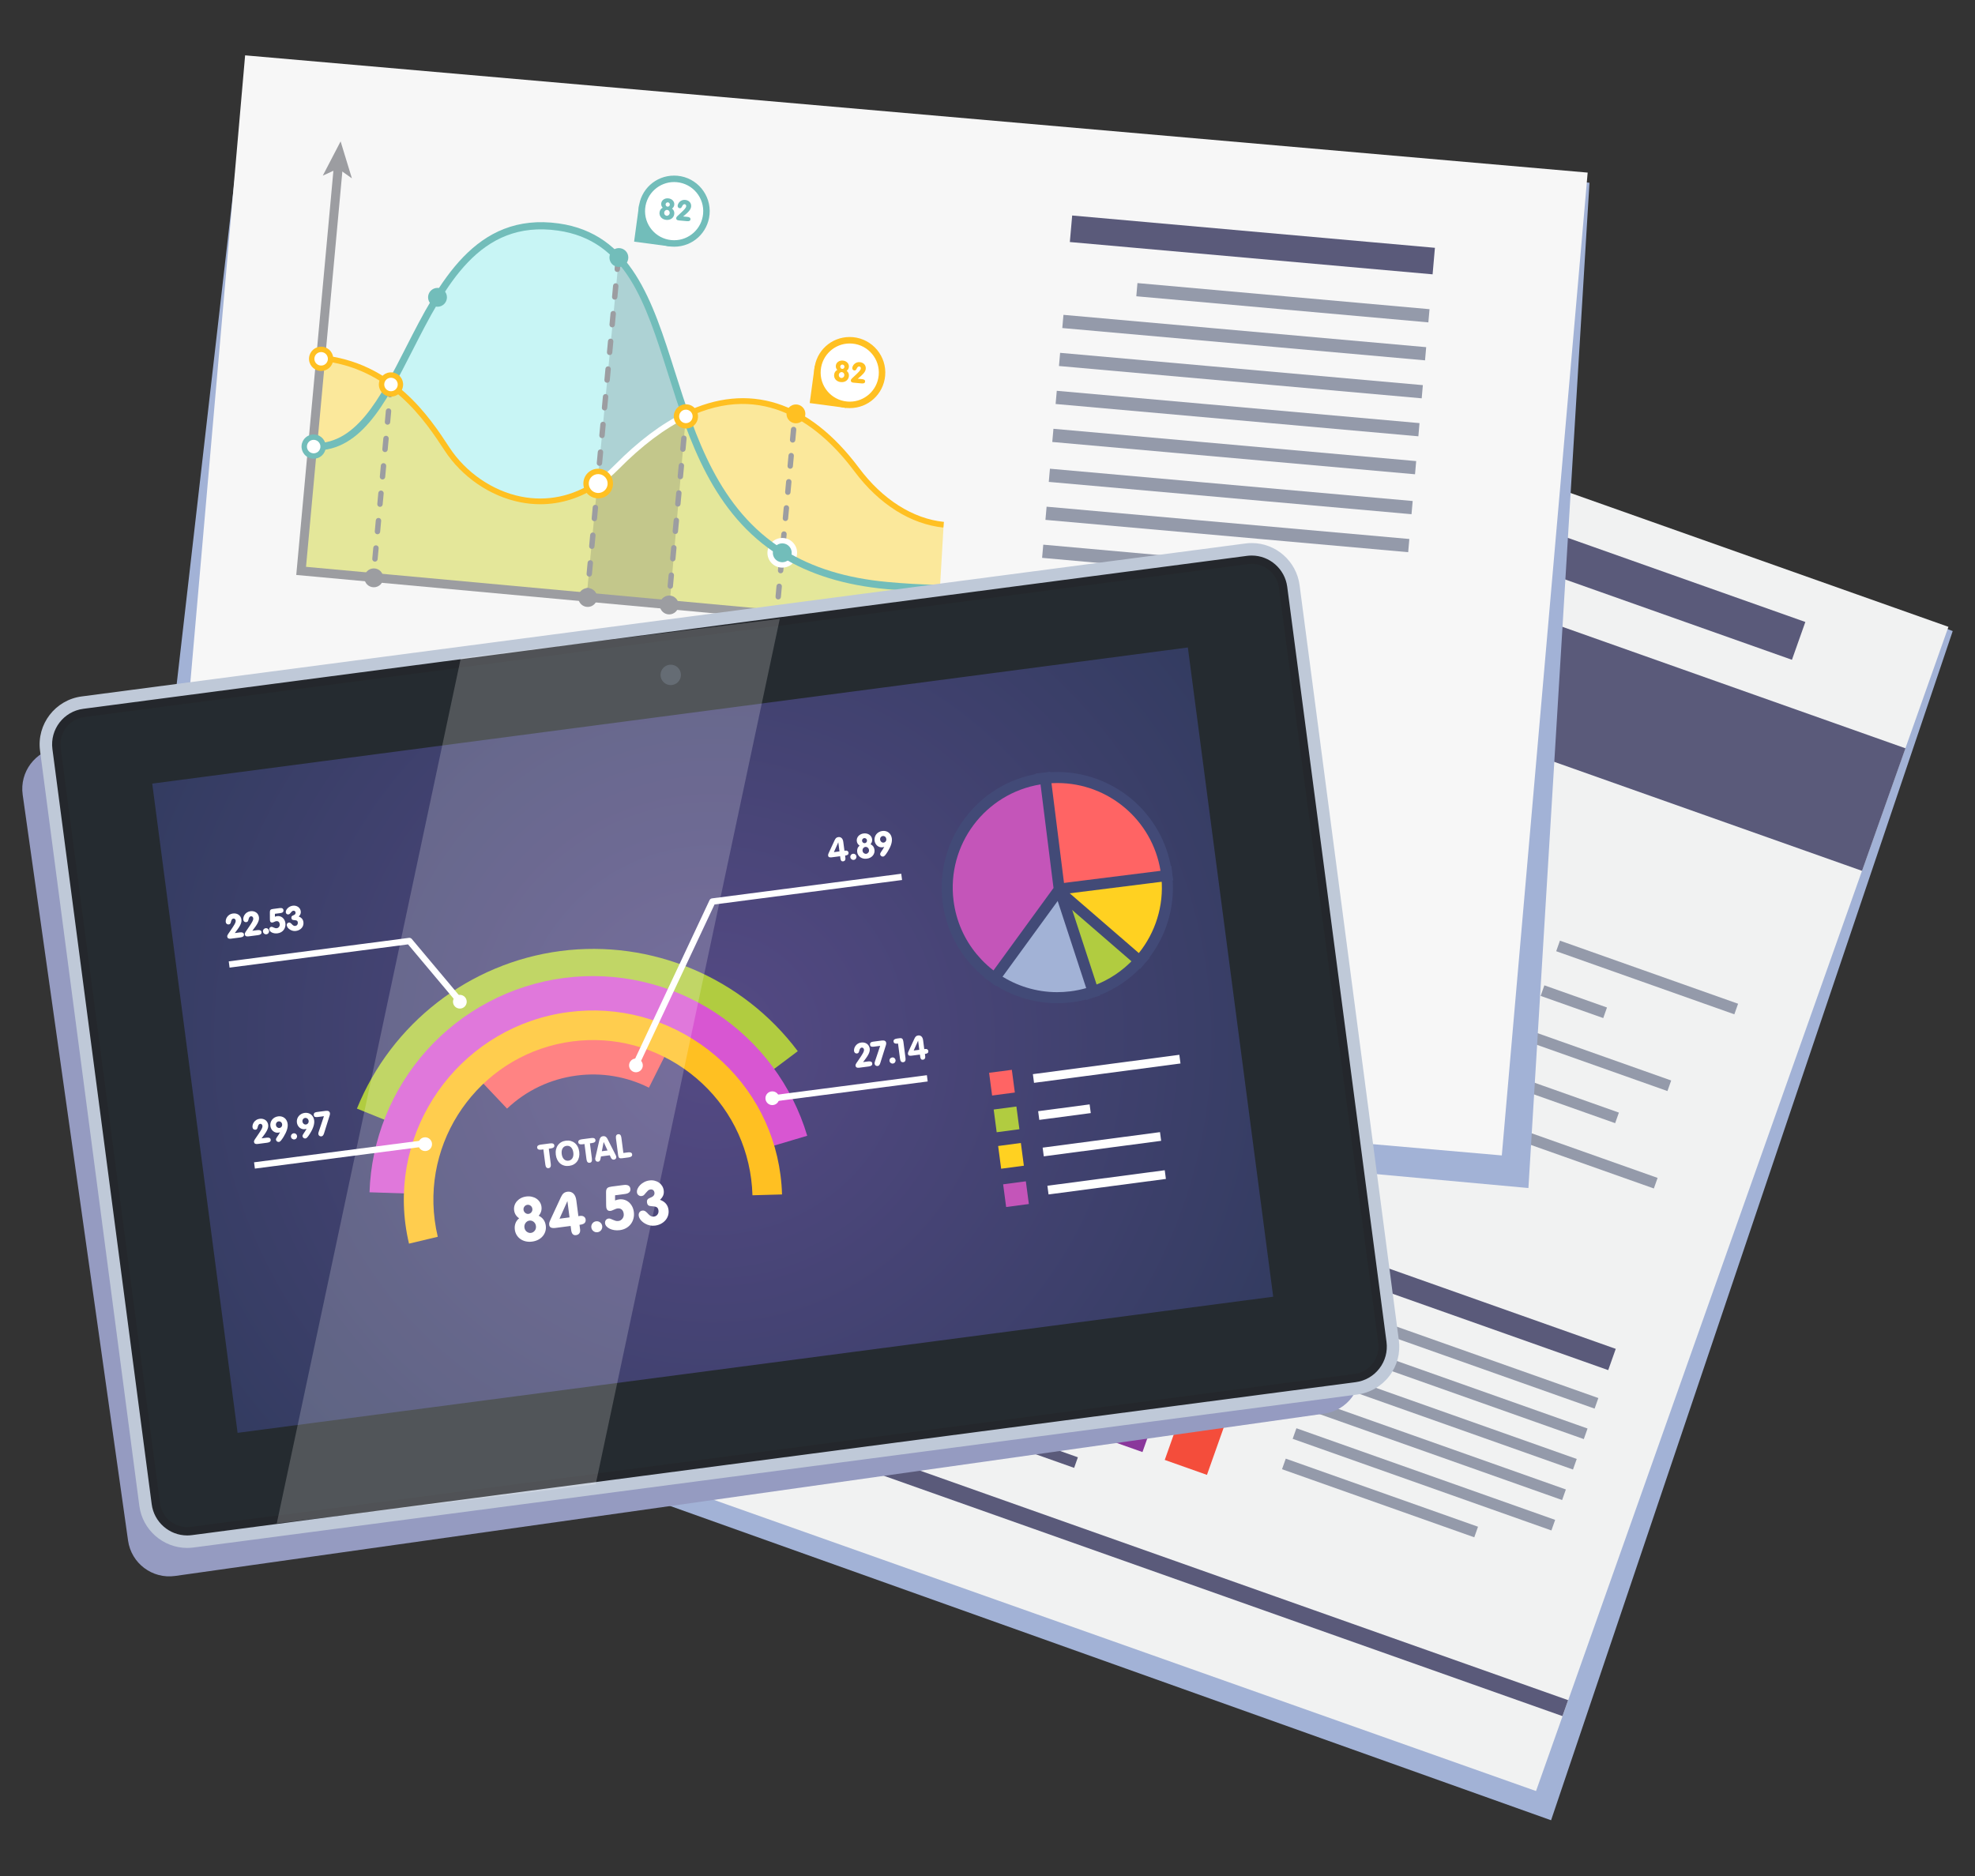 <?xml version="1.0" encoding="utf-8"?>
<!-- Generator: Adobe Illustrator 15.1.0, SVG Export Plug-In . SVG Version: 6.00 Build 0)  -->
<!DOCTYPE svg PUBLIC "-//W3C//DTD SVG 1.1//EN" "http://www.w3.org/Graphics/SVG/1.1/DTD/svg11.dtd">
<svg version="1.1" id="Layer_1" xmlns="http://www.w3.org/2000/svg" xmlns:xlink="http://www.w3.org/1999/xlink" x="0px" y="0px"
	 width="283.465px" height="269.291px" viewBox="63.268 55.354 283.465 269.291"
	 enable-background="new 63.268 55.354 283.465 269.291" xml:space="preserve">
<rect x="63.268" y="55.354" width="283.465" height="269.291" fill="#333333" stroke="none"/>
<g>
	<g>
		<polygon fill="#A2B2D6" points="214.967,102.539 202.622,137.412 202.573,137.547 155.725,270.201 285.888,316.645 
			343.536,145.94 340.816,144.895 		"/>
		<g>
			
				<rect x="187.254" y="118.468" transform="matrix(0.943 0.334 -0.334 0.943 83.55 -72.264)" fill="#F1F2F2" width="129.753" height="177.219"/>
			
				<rect x="207.541" y="140.438" transform="matrix(0.943 0.334 -0.334 0.943 65.59 -82.32)" fill="#5A5A7A" width="129.754" height="18.655"/>
			
				<rect x="243.577" y="130.969" transform="matrix(0.943 0.334 -0.334 0.943 60.92 -86.969)" fill="#5A5A7A" width="80.077" height="5.756"/>
			
				<rect x="161.891" y="277.506" transform="matrix(0.943 0.334 -0.334 0.943 106.003 -59.694)" fill="#5A5A7A" width="129.752" height="2.429"/>
			<g>
				<path fill="#6B2D6E" d="M236.657,217.79c4.608,0.523,9.187-0.082,13.389-1.647l-9.649-23.306L236.657,217.79z"/>
				<path fill="#FFD121" d="M252.004,215.331c6.606-3.023,12.078-8.504,14.934-15.736l-25.135-8.899L252.004,215.331z"/>
				<path fill="#75CF33" d="M250.604,161.879l-9.338,26.379l26.379,9.338C272.206,183.077,264.759,167.469,250.604,161.879z"/>
				<path fill="#F2274D" d="M214.725,203.398c3.336,5.804,8.685,10.493,15.49,12.902c1.44,0.51,2.893,0.897,4.348,1.172
					l3.993-26.652L214.725,203.398z"/>
				<path fill="#317AB0" d="M212.517,179.205c-1.915,5.41-2.131,11.008-0.93,16.213l0.552,2.046
					c0.431,1.394,0.965,2.749,1.597,4.061l25.189-13.001l0.177-0.499l3.825-10.803l5.682-16.05
					C233.753,156.506,217.754,164.408,212.517,179.205z"/>
			</g>
			<g>
				
					<rect x="199.374" y="217.149" transform="matrix(0.943 0.334 -0.334 0.943 90.111 -54.078)" fill="#2E97CC" width="6.425" height="36.623"/>
				
					<rect x="206.604" y="232.512" transform="matrix(0.943 0.334 -0.334 0.943 93.635 -55.987)" fill="#BCD81A" width="6.425" height="24.202"/>
				
					<rect x="214.715" y="242.423" transform="matrix(0.943 0.334 -0.334 0.943 96.234 -58.309)" fill="#FFC022" width="6.427" height="17.367"/>
				
					<rect x="223.047" y="250.804" transform="matrix(0.943 0.334 -0.334 0.943 98.661 -60.772)" fill="#8A379B" width="6.425" height="12.101"/>
				
					<rect x="233.687" y="245.917" transform="matrix(0.943 0.334 -0.334 0.943 99.059 -64.368)" fill="#F44D3B" width="6.424" height="20.506"/>
			</g>
			<g>
				
					<rect x="279.246" y="186.929" transform="matrix(0.943 0.334 -0.334 0.943 79.234 -83.07)" fill="#317AB0" width="4.207" height="4.208"/>
				
					<rect x="286.082" y="194.709" transform="matrix(0.943 0.334 -0.334 0.943 82.418 -88.782)" fill="#949AAA" width="27.114" height="1.609"/>
				
					<rect x="276.969" y="193.376" transform="matrix(0.943 0.334 -0.334 0.943 81.194 -81.897)" fill="#75CF33" width="4.207" height="4.207"/>
				
					<rect x="284.327" y="198.209" transform="matrix(0.943 0.334 -0.334 0.943 83.009 -85.082)" fill="#949AAA" width="9.529" height="1.609"/>
				
					<rect x="274.699" y="199.788" transform="matrix(0.943 0.334 -0.334 0.943 83.287 -80.83)" fill="#FFD121" width="4.206" height="4.208"/>
				
					<rect x="281.687" y="206.649" transform="matrix(0.943 0.334 -0.334 0.943 86.031 -85.757)" fill="#949AAA" width="21.725" height="1.609"/>
				
					<rect x="272.421" y="206.225" transform="matrix(0.943 0.334 -0.334 0.943 85.198 -79.629)" fill="#6B2D6E" width="4.208" height="4.209"/>
				
					<rect x="279.575" y="212.162" transform="matrix(0.943 0.334 -0.334 0.943 87.567 -83.797)" fill="#949AAA" width="16.202" height="1.609"/>
				
					<rect x="270.089" y="212.782" transform="matrix(0.943 0.334 -0.334 0.943 87.402 -78.572)" fill="#F2274D" width="4.207" height="4.207"/>
				
					<rect x="277.013" y="220.122" transform="matrix(0.943 0.334 -0.334 0.943 90.297 -83.871)" fill="#949AAA" width="24.579" height="1.61"/>
			</g>
			<g>
				<circle fill="#231F20" cx="205.952" cy="162.522" r="2.024"/>
				<circle fill="#231F20" cx="188.204" cy="212.66" r="2.023"/>
			</g>
			<g>
				
					<rect x="256.36" y="242.146" transform="matrix(0.943 0.334 -0.334 0.943 97.166 -78.144)" fill="#5A5A7A" width="39.379" height="3.238"/>
				
					<rect x="259.903" y="250.244" transform="matrix(0.943 0.334 -0.334 0.943 99.633 -77.92)" fill="#949AAA" width="33.44" height="1.61"/>
				
					<rect x="252.586" y="253.626" transform="matrix(0.943 0.334 -0.334 0.943 100.511 -76.274)" fill="#949AAA" width="39.378" height="1.609"/>
				
					<rect x="251.039" y="257.994" transform="matrix(0.943 0.334 -0.334 0.943 101.877 -75.507)" fill="#949AAA" width="39.379" height="1.609"/>
				
					<rect x="249.482" y="262.37" transform="matrix(0.943 0.334 -0.334 0.943 103.246 -74.735)" fill="#949AAA" width="39.38" height="1.61"/>
				
					<rect x="247.944" y="266.737" transform="matrix(0.943 0.334 -0.334 0.943 104.617 -73.973)" fill="#949AAA" width="39.379" height="1.609"/>
				
					<rect x="246.699" y="269.414" transform="matrix(0.943 0.334 -0.334 0.943 105.157 -71.719)" fill="#949AAA" width="29.26" height="1.609"/>
			</g>
			
				<rect x="223.706" y="221.064" transform="matrix(0.943 0.334 -0.334 0.943 87.1 -63.432)" fill="#949AAA" width="9.045" height="1.609"/>
			
				<rect x="208.917" y="262.84" transform="matrix(0.943 0.334 -0.334 0.943 100.223 -56.116)" fill="#5A5A7A" width="9.045" height="1.61"/>
		</g>
	</g>
	<g>
		<polygon fill="#A2B2D6" points="82.424,207.577 282.637,225.89 291.4,81.584 98.91,63.997 		"/>
		<g>
			<g>
				
					<rect x="91.86" y="71.548" transform="matrix(0.996 0.087 -0.087 0.996 13.181 -15.955)" fill="#F7F7F7" width="193.466" height="141.648"/>
			</g>
			<g>
				<polygon fill="#5A5A7A" points="216.819,90.096 268.884,94.733 269.217,90.926 217.154,86.288 				"/>
				<polygon fill="#949AAA" points="226.358,97.882 268.276,101.629 268.443,99.736 226.523,95.989 				"/>
				<polygon fill="#949AAA" points="215.735,102.443 267.798,107.08 267.964,105.187 215.901,100.55 				"/>
				<polygon fill="#949AAA" points="215.258,107.894 267.32,112.532 267.485,110.639 215.423,106.002 				"/>
				<polygon fill="#949AAA" points="214.777,113.346 266.841,117.983 267.006,116.09 214.943,111.452 				"/>
				<polygon fill="#949AAA" points="214.298,118.797 266.362,123.434 266.527,121.542 214.465,116.905 				"/>
				<polygon fill="#949AAA" points="213.796,124.528 265.858,129.166 266.025,127.272 213.962,122.636 				"/>
				<polygon fill="#949AAA" points="213.316,129.979 265.38,134.617 265.546,132.724 213.483,128.087 				"/>
				<polygon fill="#949AAA" points="212.837,135.431 247.616,138.55 247.782,136.657 213.004,133.539 				"/>
			</g>
		</g>
		<g>
			<path opacity="0.6" fill="#A8F4F4" enable-background="new    " d="M190.603,139.411c-38.741-3.56-24.017-48.189-47.2-51.47
				c-21.291-3.013-20.675,32.892-35.63,31.517l-1.282,17.846l91.352,8.205l-0.26-5.687
				C195.375,139.768,193.051,139.635,190.603,139.411z"/>
			<path opacity="0.5" fill="#FFDA40" enable-background="new    " d="M186.226,122.768c-8.767-11.729-20.708-14.295-34.421-0.392
				c-8.565,8.685-19.604,4.721-24.376-2.565c-3.09-4.72-8.209-12.167-18.229-13.089l-2.711,30.581l91.352,8.205l0.865-14.83
				C194.077,130.196,189.693,127.406,186.226,122.768z"/>
			<g opacity="0.2">
				<path fill="#3F4751" d="M147.469,140.983l11.913,1.07l2.323-26.931c-3.053-8.621-4.849-17.453-9.625-22.672L147.469,140.983z"/>
			</g>
			<g>
				<g>
					<path fill="#9C9DA1" d="M161.747,114.741c-0.213-0.019-0.401,0.137-0.42,0.35l-0.071,0.771c-0.02,0.213,0.137,0.401,0.35,0.42
						c0.012,0.001,0.024,0.001,0.036,0.001c0.198,0,0.367-0.15,0.385-0.352l0.071-0.771
						C162.117,114.949,161.959,114.76,161.747,114.741z"/>
				</g>
				<g>
					<path fill="#9C9DA1" d="M160.375,129.665c-0.21-0.02-0.401,0.138-0.42,0.351l-0.145,1.572c-0.02,0.213,0.136,0.401,0.35,0.42
						c0.012,0.001,0.024,0.002,0.036,0.002c0.198,0,0.367-0.151,0.385-0.352l0.145-1.573
						C160.745,129.873,160.588,129.684,160.375,129.665z"/>
					<path fill="#9C9DA1" d="M159.653,137.527c-0.212-0.018-0.401,0.138-0.421,0.351l-0.145,1.573
						c-0.019,0.213,0.138,0.401,0.35,0.42c0.012,0.001,0.024,0.001,0.036,0.001c0.198,0,0.367-0.15,0.385-0.352l0.145-1.572
						C160.022,137.736,159.866,137.547,159.653,137.527z"/>
					<path fill="#9C9DA1" d="M160.014,133.597c-0.211-0.019-0.401,0.137-0.421,0.35l-0.145,1.573
						c-0.019,0.212,0.137,0.401,0.35,0.42c0.012,0,0.024,0.001,0.036,0.001c0.198,0,0.366-0.15,0.385-0.352l0.145-1.573
						C160.384,133.804,160.227,133.616,160.014,133.597z"/>
					<path fill="#9C9DA1" d="M161.459,117.871c-0.213-0.018-0.401,0.137-0.42,0.35l-0.145,1.572c-0.02,0.213,0.137,0.401,0.35,0.421
						c0.012,0,0.024,0.001,0.036,0.001c0.198,0,0.366-0.151,0.385-0.352l0.145-1.572
						C161.828,118.079,161.672,117.891,161.459,117.871z"/>
					<path fill="#9C9DA1" d="M161.098,121.802c-0.211-0.019-0.401,0.137-0.42,0.35l-0.145,1.573c-0.02,0.213,0.137,0.401,0.35,0.421
						c0.012,0,0.024,0.001,0.036,0.001c0.198,0,0.367-0.151,0.385-0.352l0.145-1.572
						C161.468,122.01,161.311,121.822,161.098,121.802z"/>
					<path fill="#9C9DA1" d="M160.737,125.734c-0.212-0.018-0.401,0.137-0.42,0.35l-0.145,1.573c-0.02,0.213,0.137,0.401,0.35,0.421
						c0.012,0.001,0.024,0.001,0.036,0.001c0.197,0,0.366-0.151,0.385-0.352l0.145-1.572
						C161.106,125.942,160.95,125.753,160.737,125.734z"/>
				</g>
				<g>
					<path fill="#9C9DA1" d="M159.292,141.459c-0.21-0.02-0.401,0.138-0.42,0.35l-0.071,0.771c-0.019,0.212,0.137,0.401,0.351,0.42
						c0.012,0.001,0.023,0.001,0.036,0.001c0.198,0,0.366-0.151,0.385-0.352l0.071-0.771
						C159.661,141.667,159.504,141.479,159.292,141.459z"/>
				</g>
			</g>
			<g>
				<g>
					<path fill="#9C9DA1" d="M177.483,113.596c-0.213-0.018-0.401,0.137-0.421,0.35l-0.071,0.771c-0.02,0.213,0.136,0.401,0.35,0.42
						c0.012,0.001,0.024,0.001,0.036,0.001c0.198,0,0.367-0.15,0.385-0.352l0.071-0.771
						C177.852,113.804,177.696,113.615,177.483,113.596z"/>
				</g>
				<g>
					<path fill="#9C9DA1" d="M175.481,135.379c-0.213-0.019-0.401,0.136-0.42,0.349l-0.139,1.501
						c-0.019,0.213,0.138,0.401,0.351,0.421c0.013,0.001,0.024,0.001,0.036,0.001c0.198,0,0.367-0.151,0.385-0.352l0.138-1.501
						C175.851,135.587,175.694,135.399,175.481,135.379z"/>
					<path fill="#9C9DA1" d="M175.826,131.627c-0.211-0.019-0.401,0.137-0.421,0.35l-0.138,1.501c-0.02,0.213,0.137,0.401,0.35,0.42
						c0.012,0.001,0.024,0.001,0.036,0.001c0.198,0,0.367-0.15,0.385-0.352l0.138-1.501
						C176.195,131.835,176.039,131.646,175.826,131.627z"/>
					<path fill="#9C9DA1" d="M175.137,139.131c-0.211-0.019-0.401,0.137-0.421,0.35l-0.138,1.501c-0.02,0.212,0.137,0.401,0.35,0.42
						c0.012,0.001,0.024,0.001,0.036,0.001c0.197,0,0.366-0.15,0.385-0.352l0.138-1.501
						C175.506,139.339,175.349,139.151,175.137,139.131z"/>
					<path fill="#9C9DA1" d="M176.86,120.37c-0.212-0.019-0.401,0.137-0.421,0.35l-0.138,1.5c-0.02,0.213,0.136,0.401,0.35,0.421
						c0.012,0.001,0.024,0.002,0.036,0.002c0.198,0,0.367-0.151,0.385-0.352l0.138-1.501
						C177.23,120.579,177.074,120.39,176.86,120.37z"/>
					<path fill="#9C9DA1" d="M177.206,116.618c-0.214-0.018-0.402,0.136-0.422,0.35l-0.138,1.5c-0.019,0.213,0.138,0.401,0.35,0.422
						c0.012,0,0.024,0.001,0.036,0.001c0.198,0,0.367-0.151,0.385-0.352l0.138-1.5C177.575,116.826,177.418,116.638,177.206,116.618
						z"/>
					<path fill="#9C9DA1" d="M176.171,127.875c-0.211-0.019-0.401,0.138-0.42,0.351l-0.138,1.5c-0.02,0.213,0.136,0.401,0.35,0.421
						c0.012,0.001,0.024,0.001,0.036,0.001c0.198,0,0.366-0.151,0.386-0.352l0.137-1.501
						C176.54,128.083,176.384,127.895,176.171,127.875z"/>
					<path fill="#9C9DA1" d="M176.516,124.123c-0.211-0.019-0.401,0.137-0.421,0.35l-0.138,1.501
						c-0.019,0.213,0.138,0.401,0.35,0.42c0.012,0.001,0.024,0.001,0.036,0.001c0.197,0,0.366-0.15,0.385-0.352l0.138-1.501
						C176.885,124.33,176.728,124.142,176.516,124.123z"/>
				</g>
				<g>
					<path fill="#9C9DA1" d="M174.792,142.884c-0.212-0.02-0.4,0.137-0.42,0.35l-0.071,0.771c-0.019,0.213,0.138,0.401,0.351,0.42
						c0.012,0,0.023,0.001,0.036,0.001c0.197,0,0.367-0.151,0.385-0.352l0.071-0.771
						C175.161,143.091,175.005,142.903,174.792,142.884z"/>
				</g>
			</g>
			<g>
				<g>
					<path fill="#9C9DA1" d="M151.97,92.855c-0.211-0.019-0.401,0.138-0.421,0.351l-0.07,0.771c-0.019,0.212,0.137,0.401,0.35,0.42
						c0.012,0.002,0.024,0.002,0.036,0.002c0.198,0,0.367-0.151,0.385-0.352l0.071-0.771
						C152.34,93.064,152.183,92.875,151.97,92.855z"/>
				</g>
				<g>
					<path fill="#9C9DA1" d="M149.123,123.841c-0.213-0.019-0.401,0.136-0.421,0.35l-0.146,1.59c-0.02,0.213,0.137,0.401,0.35,0.421
						c0.012,0,0.024,0.001,0.036,0.001c0.197,0,0.366-0.15,0.385-0.352l0.146-1.59C149.492,124.048,149.335,123.86,149.123,123.841z
						"/>
					<path fill="#9C9DA1" d="M149.853,115.89c-0.21-0.019-0.4,0.137-0.42,0.35l-0.146,1.59c-0.019,0.213,0.137,0.401,0.351,0.42
						c0.012,0.001,0.023,0.001,0.036,0.001c0.198,0,0.366-0.15,0.385-0.352l0.146-1.59
						C150.223,116.098,150.066,115.91,149.853,115.89z"/>
					<path fill="#9C9DA1" d="M148.757,127.816c-0.212-0.019-0.401,0.136-0.421,0.35l-0.146,1.59
						c-0.019,0.213,0.138,0.401,0.35,0.421c0.012,0,0.024,0.001,0.036,0.001c0.197,0,0.366-0.15,0.385-0.352l0.146-1.59
						C149.127,128.024,148.97,127.836,148.757,127.816z"/>
					<path fill="#9C9DA1" d="M148.026,135.768c-0.21-0.019-0.401,0.137-0.421,0.35l-0.146,1.59c-0.02,0.212,0.137,0.401,0.351,0.42
						c0.012,0,0.024,0.001,0.036,0.001c0.197,0,0.366-0.151,0.384-0.352l0.147-1.59C148.396,135.976,148.24,135.787,148.026,135.768
						z"/>
					<path fill="#9C9DA1" d="M148.392,131.792c-0.211-0.019-0.401,0.137-0.42,0.35l-0.147,1.59c-0.02,0.212,0.137,0.401,0.351,0.421
						c0.012,0,0.024,0.001,0.036,0.001c0.198,0,0.366-0.151,0.384-0.352l0.147-1.591C148.761,132,148.605,131.812,148.392,131.792z"
						/>
					<path fill="#9C9DA1" d="M149.488,119.866c-0.211-0.019-0.401,0.137-0.421,0.35l-0.146,1.59c-0.02,0.213,0.137,0.401,0.35,0.42
						c0.012,0.001,0.024,0.001,0.036,0.001c0.198,0,0.366-0.151,0.384-0.352l0.147-1.59
						C149.857,120.073,149.701,119.885,149.488,119.866z"/>
					<path fill="#9C9DA1" d="M151.314,99.987c-0.211-0.018-0.401,0.137-0.421,0.351l-0.146,1.589
						c-0.019,0.213,0.138,0.401,0.35,0.421c0.012,0,0.024,0.001,0.036,0.001c0.198,0,0.367-0.151,0.385-0.352l0.146-1.59
						C151.684,100.195,151.527,100.007,151.314,99.987z"/>
					<path fill="#9C9DA1" d="M151.68,96.012c-0.212-0.018-0.401,0.138-0.421,0.351l-0.146,1.59c-0.02,0.212,0.137,0.401,0.35,0.421
						c0.012,0.001,0.024,0.001,0.036,0.001c0.198,0,0.366-0.151,0.385-0.352l0.146-1.59
						C152.049,96.221,151.892,96.032,151.68,96.012z"/>
					<path fill="#9C9DA1" d="M150.949,103.963c-0.212-0.018-0.401,0.137-0.421,0.35l-0.146,1.589
						c-0.019,0.213,0.138,0.401,0.35,0.421c0.012,0.001,0.024,0.001,0.036,0.001c0.198,0,0.367-0.151,0.385-0.352l0.146-1.59
						C151.318,104.171,151.162,103.983,150.949,103.963z"/>
					<path fill="#9C9DA1" d="M150.219,111.915c-0.211-0.02-0.401,0.137-0.421,0.35l-0.146,1.59c-0.02,0.212,0.137,0.401,0.351,0.421
						c0.012,0,0.023,0.001,0.036,0.001c0.198,0,0.366-0.151,0.385-0.352l0.146-1.591
						C150.588,112.123,150.432,111.934,150.219,111.915z"/>
					<path fill="#9C9DA1" d="M150.583,107.939c-0.212-0.018-0.401,0.137-0.42,0.35l-0.146,1.59c-0.02,0.212,0.137,0.401,0.35,0.421
						c0.012,0,0.024,0.001,0.036,0.001c0.198,0,0.366-0.151,0.385-0.352l0.146-1.59
						C150.953,108.146,150.796,107.958,150.583,107.939z"/>
				</g>
				<g>
					<path fill="#9C9DA1" d="M147.662,139.742c-0.21-0.018-0.401,0.138-0.421,0.351l-0.071,0.771c-0.02,0.212,0.136,0.401,0.35,0.42
						c0.012,0,0.024,0.001,0.036,0.001c0.198,0,0.367-0.15,0.386-0.352l0.07-0.771C148.031,139.951,147.875,139.763,147.662,139.742
						z"/>
				</g>
			</g>
			<g>
				<g>
					<path fill="#9C9DA1" d="M119.357,110.846c-0.211-0.019-0.401,0.137-0.422,0.35l-0.071,0.771
						c-0.019,0.213,0.137,0.401,0.35,0.421c0.012,0,0.024,0.001,0.036,0.001c0.198,0,0.366-0.15,0.385-0.352l0.07-0.771
						C119.727,111.054,119.57,110.865,119.357,110.846z"/>
				</g>
				<g>
					<path fill="#9C9DA1" d="M117.986,125.77c-0.212-0.019-0.401,0.138-0.421,0.351l-0.145,1.573
						c-0.019,0.213,0.138,0.401,0.35,0.42c0.012,0.001,0.024,0.001,0.036,0.001c0.198,0,0.367-0.15,0.385-0.352l0.145-1.572
						C118.356,125.978,118.199,125.79,117.986,125.77z"/>
					<path fill="#9C9DA1" d="M117.625,129.701c-0.213-0.018-0.401,0.138-0.421,0.35l-0.144,1.572c-0.02,0.213,0.137,0.401,0.35,0.42
						c0.012,0.001,0.024,0.001,0.036,0.001c0.198,0,0.367-0.15,0.385-0.352l0.145-1.572
						C117.994,129.909,117.837,129.721,117.625,129.701z"/>
					<path fill="#9C9DA1" d="M117.264,133.632c-0.211-0.02-0.401,0.137-0.421,0.35l-0.145,1.572
						c-0.019,0.213,0.137,0.401,0.351,0.421c0.012,0,0.023,0.001,0.036,0.001c0.198,0,0.366-0.15,0.385-0.352l0.145-1.573
						C117.633,133.84,117.477,133.652,117.264,133.632z"/>
					<path fill="#9C9DA1" d="M119.069,113.975c-0.212-0.019-0.4,0.138-0.421,0.351l-0.145,1.573c-0.019,0.212,0.137,0.401,0.35,0.42
						c0.012,0.001,0.024,0.001,0.036,0.001c0.198,0,0.366-0.151,0.384-0.352l0.145-1.573
						C119.439,114.183,119.283,113.995,119.069,113.975z"/>
					<path fill="#9C9DA1" d="M118.709,117.907c-0.213-0.018-0.401,0.137-0.421,0.35l-0.145,1.572
						c-0.019,0.212,0.138,0.401,0.35,0.42c0.012,0,0.024,0.001,0.036,0.001c0.198,0,0.367-0.151,0.385-0.352l0.145-1.572
						C119.078,118.115,118.921,117.926,118.709,117.907z"/>
					<path fill="#9C9DA1" d="M118.347,121.838c-0.212-0.02-0.401,0.137-0.42,0.35l-0.145,1.573c-0.02,0.212,0.137,0.401,0.35,0.42
						c0.012,0,0.024,0.001,0.036,0.001c0.197,0,0.366-0.151,0.384-0.352l0.146-1.572
						C118.716,122.046,118.561,121.858,118.347,121.838z"/>
				</g>
				<g>
					<path fill="#9C9DA1" d="M116.902,137.564c-0.212-0.019-0.401,0.137-0.421,0.35l-0.071,0.771
						c-0.019,0.213,0.138,0.401,0.351,0.421c0.012,0,0.024,0.001,0.036,0.001c0.198,0,0.366-0.151,0.384-0.352l0.071-0.771
						C117.271,137.772,117.115,137.583,116.902,137.564z"/>
				</g>
			</g>
			<g>
				<path fill="#72BDBA" d="M175.702,132.971c-0.054-0.004-0.107-0.007-0.161-0.007c-0.905,0-1.649,0.68-1.733,1.583
					c-0.043,0.463,0.098,0.916,0.396,1.272c0.297,0.358,0.717,0.579,1.18,0.621c0.054,0.005,0.108,0.008,0.162,0.008
					c0.904,0,1.649-0.68,1.732-1.583C177.365,133.909,176.658,133.059,175.702,132.971z"/>
				<path fill="#FFFFFF" d="M175.738,132.586c-0.066-0.006-0.132-0.009-0.196-0.009c-1.106,0-2.017,0.832-2.118,1.935
					c-0.052,0.565,0.119,1.118,0.483,1.556c0.364,0.437,0.875,0.706,1.442,0.758c0.066,0.006,0.132,0.009,0.197,0.009
					c1.106,0,2.017-0.831,2.118-1.934c0.052-0.566-0.12-1.119-0.483-1.556C176.816,132.907,176.304,132.637,175.738,132.586z
					 M175.545,136.06c-0.042,0-0.083-0.001-0.126-0.005c-0.745-0.068-1.293-0.728-1.224-1.473c0.064-0.703,0.655-1.231,1.347-1.231
					c0.042,0,0.083,0.002,0.126,0.005c0.745,0.068,1.293,0.728,1.225,1.473C176.828,135.532,176.237,136.06,175.545,136.06z"/>
			</g>
			<g>
				<path fill="#72BDBA" d="M175.815,134.326l-0.544,0.877c4.222,2.619,9.221,4.163,15.284,4.721
					c2.397,0.221,4.757,0.358,7.013,0.412l0.023-1.032c-2.232-0.053-4.567-0.19-6.943-0.409
					C184.751,138.354,179.897,136.86,175.815,134.326z"/>
			</g>
			<g>
				<path fill="#72BDBA" d="M160.132,108.695c-3.225-10.18-6.271-19.795-16.657-21.265c-12.012-1.7-17.287,8.657-21.941,17.794
					c-3.748,7.358-7.292,14.309-13.715,13.72l-0.094,1.027c7.122,0.654,10.818-6.599,14.729-14.279
					c4.717-9.262,9.595-18.837,20.876-17.241c9.743,1.379,12.558,10.265,15.818,20.555c2.993,9.446,6.384,20.153,16.125,26.197
					l0.544-0.877C166.4,128.484,163.07,117.97,160.132,108.695z"/>
			</g>
			<g>
				<path fill="#FFC022" d="M186.554,122.522c-7.206-9.641-15.87-12.387-25.055-7.94l0.356,0.736
					c11.102-5.374,19.203,1.218,24.043,7.694c3.525,4.715,8.059,7.582,12.765,8.072l0.085-0.813
					C194.271,129.804,189.94,127.052,186.554,122.522z"/>
			</g>
			<g>
				<path fill="#FFFFFF" d="M151.514,122.088c-0.884,0.896-1.822,1.68-2.79,2.332l0.458,0.679c1.013-0.682,1.994-1.502,2.915-2.436
					c3.281-3.327,6.565-5.798,9.758-7.345l-0.356-0.736C158.221,116.169,154.862,118.694,151.514,122.088z"/>
			</g>
			<g>
				<path fill="#FFC022" d="M138.028,126.633c-4.071-0.822-7.906-3.456-10.257-7.047c-2.817-4.303-8.061-12.31-18.533-13.272
					l-0.074,0.815c10.079,0.926,15.182,8.718,17.923,12.905c2.468,3.77,6.498,6.537,10.78,7.401c0.987,0.2,1.972,0.299,2.949,0.299
					c2.928,0,5.777-0.891,8.367-2.635l-0.458-0.679C145.457,126.62,141.758,127.385,138.028,126.633z"/>
			</g>
			<g>
				<g>
					<polygon fill="#9C9DA1" points="112.463,79.335 111.179,79.217 105.788,137.886 197.596,146.322 197.714,145.038 
						107.19,136.719 					"/>
				</g>
				<g>
					<polygon fill="#9C9DA1" points="109.596,80.569 111.796,79.548 113.773,80.952 112.154,75.649 					"/>
				</g>
				<g>
					<polygon fill="#9C9DA1" points="197.383,145.655 195.979,147.633 201.282,146.014 196.363,143.455 					"/>
				</g>
			</g>
			<g>
				<circle fill="#FFFFFF" cx="119.385" cy="110.546" r="1.355"/>
				<path fill="#FFC022" d="M119.545,108.812c-0.974-0.088-1.806,0.621-1.894,1.575c-0.088,0.957,0.619,1.806,1.575,1.894
					c0.054,0.005,0.108,0.007,0.162,0.007c0.905,0,1.649-0.68,1.732-1.583c0.043-0.463-0.098-0.915-0.396-1.273
					C120.427,109.075,120.007,108.854,119.545,108.812z M119.297,111.51c-0.531-0.049-0.924-0.521-0.875-1.053
					c0.046-0.501,0.46-0.879,0.962-0.879c0.03,0,0.06,0.001,0.09,0.004c0.257,0.024,0.49,0.146,0.655,0.345
					c0.165,0.199,0.243,0.45,0.22,0.707C120.3,111.166,119.837,111.559,119.297,111.51z"/>
			</g>
			<g>
				<circle fill="#FFFFFF" cx="109.36" cy="106.861" r="1.354"/>
				<path fill="#FFC022" d="M109.521,105.127c-0.975-0.087-1.806,0.62-1.894,1.575c-0.088,0.956,0.619,1.806,1.575,1.893
					c0.054,0.005,0.108,0.008,0.161,0.008c0.905,0,1.65-0.68,1.732-1.583c0.043-0.463-0.098-0.915-0.395-1.273
					C110.402,105.39,109.983,105.169,109.521,105.127z M109.271,107.825c-0.531-0.048-0.924-0.521-0.875-1.052
					c0.046-0.501,0.459-0.879,0.962-0.879c0.029,0,0.06,0.001,0.09,0.004c0.257,0.023,0.491,0.146,0.656,0.345
					c0.165,0.199,0.243,0.45,0.22,0.707C110.275,107.481,109.812,107.875,109.271,107.825z"/>
			</g>
			<g>
				<circle fill="#FFFFFF" cx="161.711" cy="115.126" r="1.355"/>
				<path fill="#FFC022" d="M161.871,113.392c-0.975-0.089-1.806,0.62-1.894,1.575c-0.043,0.463,0.098,0.915,0.396,1.273
					s0.717,0.578,1.18,0.621c0.054,0.005,0.108,0.007,0.161,0.007c0.905,0,1.65-0.681,1.733-1.583
					c0.042-0.463-0.098-0.915-0.396-1.272C162.753,113.655,162.334,113.435,161.871,113.392z M161.623,116.09
					c-0.257-0.024-0.49-0.147-0.655-0.345c-0.166-0.199-0.243-0.45-0.22-0.708c0.046-0.501,0.46-0.879,0.962-0.879
					c0.03,0,0.059,0.001,0.089,0.003c0.257,0.024,0.491,0.147,0.656,0.345c0.165,0.199,0.243,0.45,0.22,0.708
					C162.626,115.746,162.167,116.139,161.623,116.09z"/>
			</g>
			<circle fill="#72BDBA" cx="152.093" cy="92.322" r="1.355"/>
			<circle fill="#FFC022" cx="177.505" cy="114.764" r="1.354"/>
			<circle fill="#72BDBA" cx="126.062" cy="98.033" r="1.354"/>
			<circle fill="#9C9DA1" cx="116.921" cy="138.3" r="1.355"/>
			<circle fill="#9C9DA1" cx="159.311" cy="142.195" r="1.354"/>
			<circle fill="#9C9DA1" cx="174.896" cy="143.627" r="1.354"/>
			<circle fill="#9C9DA1" cx="147.621" cy="141.121" r="1.355"/>
			<g>
				<circle fill="#FFFFFF" cx="108.289" cy="119.458" r="1.354"/>
				<path fill="#72BDBA" d="M108.449,117.724c-0.975-0.087-1.806,0.62-1.894,1.575c-0.043,0.463,0.098,0.916,0.395,1.273
					c0.297,0.357,0.717,0.578,1.18,0.62c0.054,0.005,0.108,0.008,0.161,0.008c0.905,0,1.65-0.68,1.732-1.583
					C110.111,118.661,109.405,117.812,108.449,117.724z M108.201,120.421c-0.258-0.024-0.49-0.146-0.655-0.344
					c-0.166-0.199-0.244-0.451-0.22-0.707c0.046-0.502,0.459-0.879,0.962-0.879c0.029,0,0.06,0.001,0.09,0.004
					c0.531,0.048,0.924,0.521,0.875,1.052C109.204,120.077,108.742,120.471,108.201,120.421z"/>
			</g>
			<g>
				<polygon fill="#72BDBA" points="155,84.714 154.279,90.041 159.513,90.741 158.632,87.516 				"/>
				<g>
					<path fill="#FFFFFF" d="M160.449,81.043c-0.145-0.014-0.287-0.021-0.43-0.021c-2.411,0-4.394,1.813-4.615,4.216
						c-0.113,1.233,0.261,2.438,1.053,3.391c0.792,0.953,1.908,1.54,3.142,1.653c0.145,0.014,0.288,0.02,0.43,0.02
						c2.41,0,4.394-1.813,4.615-4.215c0.113-1.234-0.261-2.438-1.054-3.392C162.799,81.743,161.683,81.156,160.449,81.043z"/>
					<path fill="#72BDBA" d="M160.492,80.581c-0.157-0.015-0.315-0.021-0.471-0.021c-2.652,0-4.834,1.993-5.078,4.637
						c-0.125,1.357,0.287,2.682,1.159,3.73c0.872,1.047,2.099,1.694,3.457,1.818c0.156,0.015,0.315,0.022,0.472,0.022
						c2.651,0,4.833-1.994,5.077-4.637C165.364,83.328,163.294,80.838,160.492,80.581z M164.183,86.044
						c-0.199,2.167-2.02,3.794-4.153,3.794c-0.128,0-0.257-0.006-0.387-0.017c-2.296-0.212-3.987-2.245-3.776-4.541
						c0.2-2.166,2.02-3.794,4.154-3.794c0.128,0,0.257,0.006,0.387,0.018C162.703,81.715,164.394,83.748,164.183,86.044z"/>
				</g>
			</g>
			<g>
				<polygon fill="#FFC022" points="180.203,107.885 179.483,113.212 184.716,113.913 183.835,110.688 				"/>
				<g>
					<path fill="#FFFFFF" d="M185.652,104.214c-0.145-0.013-0.288-0.02-0.43-0.02c-2.41,0-4.395,1.813-4.615,4.215
						c-0.113,1.234,0.261,2.438,1.053,3.391c0.793,0.954,1.908,1.541,3.142,1.654c0.145,0.013,0.288,0.02,0.429,0.02
						c2.41,0,4.395-1.813,4.616-4.215c0.113-1.234-0.262-2.438-1.054-3.391S186.886,104.328,185.652,104.214z"/>
					<g>
						<path fill="#FFC022" d="M185.695,103.752c-0.157-0.015-0.315-0.022-0.472-0.022c-2.652,0-4.834,1.994-5.078,4.637
							c-0.257,2.802,1.813,5.292,4.616,5.549c0.156,0.014,0.315,0.021,0.472,0.021c2.651,0,4.834-1.993,5.077-4.637
							C190.567,106.5,188.497,104.01,185.695,103.752z M189.386,109.216c-0.199,2.166-2.02,3.794-4.153,3.794
							c-0.128,0-0.257-0.006-0.387-0.018c-2.296-0.211-3.987-2.244-3.775-4.54c0.198-2.167,2.02-3.794,4.153-3.794
							c0.128,0,0.257,0.006,0.387,0.018C187.907,104.888,189.597,106.92,189.386,109.216z"/>
					</g>
				</g>
			</g>
			<g>
				<path fill="#72BDBA" d="M159.724,85.294c0.192-0.139,0.299-0.325,0.321-0.559c0.011-0.115-0.002-0.225-0.041-0.329
					c-0.037-0.104-0.094-0.197-0.171-0.279c-0.077-0.082-0.17-0.149-0.282-0.202c-0.111-0.054-0.234-0.086-0.368-0.098
					c-0.134-0.013-0.261-0.003-0.38,0.029c-0.119,0.033-0.224,0.082-0.313,0.147c-0.09,0.066-0.164,0.147-0.22,0.243
					s-0.089,0.201-0.1,0.316c-0.022,0.233,0.049,0.436,0.213,0.609c-0.14,0.07-0.247,0.164-0.322,0.283
					c-0.076,0.119-0.122,0.256-0.136,0.412c-0.012,0.132,0.001,0.258,0.042,0.379c0.04,0.121,0.103,0.229,0.188,0.324
					c0.085,0.095,0.19,0.173,0.317,0.234c0.125,0.062,0.268,0.1,0.426,0.114c0.159,0.015,0.306,0.003,0.44-0.035
					c0.135-0.037,0.253-0.095,0.354-0.173c0.102-0.078,0.183-0.172,0.244-0.284c0.061-0.112,0.098-0.234,0.11-0.365
					C160.076,85.745,159.968,85.488,159.724,85.294z M159.34,86.103c-0.025,0.049-0.058,0.089-0.098,0.124
					c-0.04,0.034-0.086,0.059-0.135,0.077c-0.05,0.017-0.101,0.024-0.154,0.019c-0.055-0.004-0.104-0.021-0.148-0.046
					c-0.044-0.027-0.084-0.06-0.118-0.1c-0.034-0.04-0.059-0.087-0.074-0.141c-0.016-0.054-0.021-0.109-0.016-0.167
					c0.005-0.061,0.021-0.115,0.046-0.163c0.025-0.049,0.058-0.09,0.099-0.125c0.041-0.036,0.085-0.062,0.133-0.079
					c0.048-0.018,0.101-0.024,0.156-0.019c0.109,0.011,0.199,0.059,0.268,0.146c0.07,0.088,0.099,0.192,0.087,0.313
					C159.381,85.999,159.366,86.054,159.34,86.103z M159.297,84.949c-0.064,0.054-0.139,0.078-0.225,0.07
					c-0.041-0.004-0.079-0.016-0.112-0.035c-0.035-0.019-0.064-0.045-0.088-0.076c-0.024-0.032-0.043-0.066-0.057-0.104
					c-0.013-0.039-0.018-0.078-0.014-0.12c0.007-0.087,0.044-0.159,0.108-0.213c0.065-0.055,0.138-0.079,0.22-0.071
					c0.085,0.008,0.155,0.044,0.208,0.111c0.053,0.065,0.076,0.142,0.068,0.229C159.398,84.823,159.361,84.894,159.297,84.949z"/>
				<path fill="#72BDBA" d="M162.135,85.677c0.098-0.112,0.174-0.223,0.23-0.333s0.089-0.223,0.1-0.341
					c0.011-0.124,0-0.24-0.035-0.35c-0.034-0.109-0.088-0.207-0.164-0.293c-0.075-0.086-0.168-0.156-0.279-0.21
					c-0.111-0.054-0.238-0.088-0.381-0.102c-0.156-0.014-0.305,0.004-0.444,0.056c-0.14,0.052-0.265,0.134-0.375,0.248
					c-0.073,0.076-0.132,0.162-0.177,0.259c-0.044,0.096-0.071,0.183-0.078,0.26c-0.01,0.104,0.014,0.19,0.07,0.257
					c0.057,0.068,0.132,0.105,0.228,0.115c0.088,0.008,0.156-0.013,0.206-0.064c0.049-0.051,0.099-0.132,0.15-0.243
					c0.048-0.098,0.101-0.169,0.161-0.213c0.059-0.044,0.121-0.063,0.184-0.058c0.071,0.007,0.128,0.038,0.171,0.093
					c0.043,0.055,0.061,0.125,0.052,0.21c-0.01,0.115-0.088,0.253-0.232,0.412c-0.145,0.16-0.347,0.359-0.606,0.598
					c-0.181,0.167-0.324,0.299-0.429,0.399c-0.104,0.1-0.161,0.191-0.168,0.273c-0.018,0.206,0.105,0.321,0.371,0.345l1.179,0.108
					c0.315,0.029,0.483-0.059,0.501-0.265c0.019-0.206-0.129-0.323-0.444-0.353l-0.612-0.056c0.173-0.144,0.33-0.277,0.468-0.4
					C161.92,85.906,162.038,85.79,162.135,85.677z"/>
			</g>
			<g>
				<path fill="#FFC022" d="M184.786,108.583c0.192-0.141,0.299-0.326,0.321-0.559c0.011-0.116-0.002-0.225-0.041-0.33
					c-0.036-0.104-0.093-0.197-0.171-0.279c-0.077-0.082-0.17-0.149-0.282-0.203c-0.11-0.052-0.234-0.086-0.368-0.098
					c-0.134-0.013-0.26-0.002-0.38,0.029c-0.119,0.032-0.224,0.081-0.314,0.147c-0.09,0.066-0.163,0.147-0.22,0.243
					c-0.056,0.096-0.088,0.201-0.1,0.316c-0.021,0.233,0.049,0.436,0.214,0.608c-0.139,0.07-0.247,0.164-0.323,0.284
					c-0.075,0.118-0.121,0.255-0.136,0.412c-0.012,0.132,0.002,0.258,0.042,0.379c0.04,0.121,0.103,0.229,0.188,0.324
					c0.085,0.095,0.191,0.173,0.317,0.234c0.125,0.062,0.268,0.1,0.426,0.114c0.159,0.015,0.306,0.003,0.44-0.034
					c0.135-0.037,0.253-0.095,0.354-0.172c0.101-0.078,0.182-0.173,0.244-0.285c0.062-0.111,0.098-0.233,0.11-0.364
					C185.139,109.032,185.031,108.777,184.786,108.583z M184.403,109.391c-0.025,0.049-0.059,0.09-0.099,0.124
					c-0.04,0.034-0.085,0.059-0.135,0.076c-0.05,0.018-0.102,0.024-0.153,0.02c-0.055-0.005-0.105-0.021-0.15-0.047
					c-0.044-0.026-0.083-0.06-0.118-0.1c-0.033-0.041-0.059-0.088-0.074-0.143c-0.016-0.054-0.021-0.109-0.016-0.167
					c0.006-0.06,0.021-0.115,0.046-0.163c0.025-0.049,0.059-0.091,0.099-0.126c0.041-0.034,0.085-0.061,0.134-0.079
					c0.049-0.018,0.1-0.025,0.155-0.019c0.11,0.01,0.199,0.059,0.268,0.146c0.069,0.088,0.099,0.191,0.088,0.313
					C184.443,109.288,184.428,109.343,184.403,109.391z M184.359,108.237c-0.064,0.055-0.139,0.079-0.223,0.071
					c-0.041-0.003-0.079-0.016-0.113-0.036c-0.035-0.02-0.063-0.044-0.088-0.076c-0.024-0.032-0.043-0.067-0.057-0.105
					c-0.013-0.039-0.017-0.078-0.014-0.12c0.008-0.087,0.044-0.158,0.109-0.213c0.064-0.055,0.137-0.079,0.22-0.071
					c0.085,0.007,0.154,0.044,0.207,0.109c0.053,0.066,0.077,0.144,0.069,0.231C184.461,108.112,184.423,108.182,184.359,108.237z"
					/>
				<path fill="#FFC022" d="M187.198,108.967c0.098-0.113,0.174-0.224,0.229-0.333c0.056-0.11,0.089-0.224,0.1-0.341
					c0.011-0.123,0-0.239-0.035-0.35c-0.034-0.109-0.088-0.207-0.164-0.293c-0.075-0.086-0.168-0.156-0.279-0.21
					s-0.238-0.088-0.38-0.102c-0.156-0.014-0.305,0.004-0.444,0.057c-0.14,0.051-0.265,0.134-0.375,0.248
					c-0.073,0.075-0.133,0.162-0.178,0.258c-0.045,0.097-0.07,0.183-0.077,0.259c-0.01,0.104,0.014,0.19,0.069,0.257
					c0.056,0.067,0.132,0.106,0.228,0.115c0.088,0.008,0.156-0.013,0.205-0.064c0.049-0.051,0.099-0.132,0.151-0.243
					c0.048-0.098,0.102-0.169,0.161-0.213s0.121-0.064,0.184-0.058c0.071,0.006,0.129,0.038,0.172,0.093
					c0.043,0.055,0.061,0.125,0.053,0.21c-0.011,0.115-0.088,0.253-0.232,0.412c-0.146,0.16-0.347,0.359-0.606,0.598
					c-0.181,0.167-0.323,0.3-0.428,0.399c-0.105,0.099-0.161,0.19-0.168,0.273c-0.019,0.206,0.105,0.321,0.371,0.345l1.18,0.108
					c0.315,0.03,0.482-0.059,0.5-0.265c0.019-0.206-0.129-0.323-0.444-0.353l-0.612-0.056c0.173-0.145,0.33-0.278,0.467-0.4
					C186.984,109.197,187.101,109.079,187.198,108.967z"/>
			</g>
			<g>
				<path fill="#FFFFFF" d="M149.284,123.03c-0.054-0.005-0.108-0.008-0.161-0.008c-0.905,0-1.65,0.681-1.733,1.583
					c-0.043,0.464,0.098,0.916,0.396,1.273c0.297,0.358,0.716,0.578,1.179,0.621c0.054,0.005,0.108,0.007,0.162,0.007
					c0.905,0,1.65-0.68,1.732-1.583C150.947,123.968,150.24,123.118,149.284,123.03z"/>
				<path fill="#FFC022" d="M149.319,122.645c-0.065-0.007-0.131-0.009-0.196-0.009c-1.106,0-2.017,0.832-2.118,1.934
					c-0.052,0.566,0.119,1.119,0.482,1.556c0.364,0.437,0.876,0.706,1.442,0.759c0.065,0.006,0.13,0.009,0.196,0.009
					c1.106,0,2.017-0.832,2.117-1.934c0.052-0.566-0.119-1.119-0.483-1.556C150.398,122.966,149.885,122.697,149.319,122.645z
					 M149.126,126.119c-0.042,0-0.084-0.002-0.125-0.005c-0.745-0.068-1.294-0.728-1.225-1.473c0.064-0.703,0.655-1.231,1.347-1.231
					c0.042,0,0.083,0.001,0.125,0.005c0.745,0.068,1.293,0.728,1.225,1.473C150.409,125.591,149.818,126.119,149.126,126.119z"/>
			</g>
		</g>
	</g>
	<g>
		<g>
			<circle fill="#F7F7F7" cx="161.711" cy="189.004" r="1.19"/>
			<path fill="#7A3C7D" d="M161.837,187.371c-0.906-0.069-1.692,0.618-1.76,1.508c-0.069,0.9,0.608,1.688,1.51,1.758
				c0.042,0.004,0.084,0.005,0.126,0.005c0.85,0,1.567-0.664,1.631-1.513c0.034-0.436-0.105-0.859-0.39-1.19
				C162.669,187.605,162.272,187.404,161.837,187.371z M161.654,189.743c-0.41-0.031-0.717-0.388-0.686-0.797
				c0.03-0.384,0.355-0.686,0.741-0.686c0.019,0,0.039,0,0.058,0.003c0.198,0.015,0.378,0.106,0.508,0.256
				c0.128,0.15,0.191,0.342,0.176,0.54C162.421,189.464,162.063,189.776,161.654,189.743z"/>
		</g>
		<g>
			<path fill="#F7F7F7" d="M174.26,167.39c-0.654-0.05-1.228,0.441-1.277,1.095c-0.05,0.656,0.442,1.228,1.097,1.278
				c0.655,0.05,1.228-0.44,1.278-1.096C175.408,168.013,174.916,167.44,174.26,167.39z"/>
			<path fill="#7A3C7D" d="M174.294,166.943c-0.903-0.071-1.69,0.618-1.759,1.508c-0.033,0.437,0.105,0.86,0.392,1.192
				c0.285,0.332,0.682,0.533,1.118,0.566c0.042,0.003,0.084,0.005,0.126,0.005c0.852,0,1.569-0.665,1.633-1.513
				c0.034-0.437-0.104-0.859-0.39-1.192C175.128,167.178,174.73,166.976,174.294,166.943z M174.113,169.317
				c-0.197-0.016-0.377-0.106-0.506-0.258c-0.13-0.15-0.193-0.342-0.177-0.541c0.028-0.384,0.354-0.686,0.739-0.686
				c0.018,0,0.039,0,0.058,0.002c0.197,0.015,0.379,0.106,0.507,0.258c0.13,0.15,0.192,0.342,0.178,0.54
				C174.88,169.038,174.524,169.35,174.113,169.317z"/>
		</g>
		<g>
			<circle fill="#F7F7F7" cx="183.743" cy="180.533" r="1.19"/>
			<path fill="#7A3C7D" d="M183.868,178.9c-0.904-0.07-1.69,0.618-1.757,1.508c-0.07,0.9,0.606,1.688,1.507,1.758
				c0.043,0.003,0.085,0.004,0.128,0.004c0.849,0,1.565-0.664,1.63-1.513c0.033-0.435-0.104-0.859-0.389-1.19
				C184.701,179.135,184.304,178.934,183.868,178.9z M183.686,181.273c-0.408-0.031-0.715-0.388-0.684-0.796
				c0.03-0.385,0.354-0.687,0.738-0.687c0.02,0,0.04,0.001,0.059,0.002c0.197,0.015,0.376,0.107,0.506,0.257
				c0.129,0.151,0.191,0.342,0.175,0.542C184.45,180.993,184.099,181.306,183.686,181.273z"/>
		</g>
		<g>
			<path fill="#F7F7F7" d="M195.601,168.947c-0.657-0.05-1.229,0.44-1.279,1.096c-0.05,0.656,0.44,1.228,1.098,1.278
				c0.654,0.05,1.228-0.44,1.278-1.096C196.747,169.569,196.254,168.997,195.601,168.947z"/>
			<path fill="#7A3C7D" d="M195.635,168.501c-0.907-0.07-1.692,0.617-1.76,1.507c-0.033,0.437,0.105,0.86,0.39,1.193
				c0.285,0.332,0.683,0.533,1.12,0.567c0.043,0.003,0.085,0.005,0.126,0.005c0.851,0,1.567-0.665,1.632-1.514
				c0.034-0.437-0.104-0.859-0.391-1.191C196.468,168.736,196.071,168.534,195.635,168.501z M195.454,170.875
				c-0.199-0.015-0.379-0.106-0.51-0.257c-0.129-0.151-0.191-0.343-0.176-0.542c0.029-0.384,0.354-0.685,0.74-0.685
				c0.019,0,0.039,0.001,0.058,0.002c0.198,0.015,0.378,0.106,0.507,0.256c0.13,0.151,0.192,0.342,0.178,0.54
				C196.22,170.595,195.862,170.908,195.454,170.875z"/>
		</g>
		<g>
			<circle fill="#F7F7F7" cx="202.12" cy="178.64" r="1.191"/>
			<path fill="#7A3C7D" d="M202.245,177.006c-0.902-0.07-1.689,0.618-1.757,1.508c-0.034,0.437,0.105,0.859,0.39,1.191
				c0.283,0.333,0.681,0.534,1.116,0.567c0.043,0.003,0.085,0.006,0.127,0.006c0.85,0,1.569-0.665,1.633-1.513
				C203.823,177.864,203.146,177.075,202.245,177.006z M202.063,179.379c-0.196-0.015-0.377-0.106-0.506-0.256
				s-0.191-0.342-0.176-0.541c0.03-0.385,0.354-0.687,0.738-0.687c0.019,0,0.039,0.001,0.058,0.002
				c0.409,0.032,0.716,0.389,0.685,0.798C202.83,179.1,202.474,179.41,202.063,179.379z"/>
		</g>
		<g>
			<circle fill="#F7F7F7" cx="212.189" cy="166.866" r="1.19"/>
			<path fill="#7A3C7D" d="M212.314,165.232c-0.903-0.068-1.691,0.618-1.759,1.508c-0.032,0.437,0.104,0.86,0.39,1.191
				c0.286,0.332,0.683,0.534,1.119,0.567c0.043,0.003,0.084,0.005,0.127,0.005c0.849,0,1.565-0.664,1.631-1.512
				C213.89,166.09,213.214,165.301,212.314,165.232z M212.133,167.605c-0.198-0.015-0.379-0.105-0.509-0.256
				c-0.128-0.15-0.19-0.342-0.175-0.541c0.029-0.384,0.354-0.686,0.739-0.686c0.018,0,0.038,0,0.058,0.002
				c0.407,0.031,0.714,0.389,0.683,0.797C212.897,167.326,212.543,167.637,212.133,167.605z"/>
		</g>
		<g>
			<path fill="#F7F7F7" d="M220.697,173.18c-0.657-0.05-1.231,0.44-1.281,1.096c-0.049,0.656,0.442,1.228,1.1,1.277
				c0.655,0.05,1.226-0.44,1.277-1.096C221.843,173.802,221.352,173.23,220.697,173.18z"/>
			<path fill="#7A3C7D" d="M220.731,172.733c-0.905-0.069-1.692,0.618-1.761,1.508c-0.034,0.437,0.104,0.86,0.391,1.192
				c0.285,0.332,0.684,0.533,1.12,0.566c0.043,0.003,0.085,0.005,0.127,0.005c0.849,0,1.565-0.665,1.63-1.512
				C222.308,173.591,221.631,172.802,220.731,172.733z M220.549,175.107c-0.198-0.015-0.378-0.107-0.509-0.257
				c-0.13-0.151-0.192-0.342-0.178-0.54c0.029-0.385,0.356-0.687,0.742-0.687c0.019,0,0.039,0.001,0.059,0.003
				c0.407,0.031,0.713,0.389,0.682,0.797C221.314,174.826,220.961,175.137,220.549,175.107z"/>
		</g>
		<g>
			<circle fill="#F7F7F7" cx="228.903" cy="172.768" r="1.19"/>
			<path fill="#7A3C7D" d="M229.029,171.135c-0.899-0.071-1.689,0.618-1.759,1.507c-0.068,0.901,0.607,1.69,1.51,1.759
				c0.042,0.003,0.083,0.005,0.125,0.005c0.851,0,1.568-0.665,1.634-1.513C230.606,171.993,229.93,171.203,229.029,171.135z
				 M228.848,173.507c-0.408-0.031-0.716-0.389-0.684-0.796c0.028-0.386,0.354-0.687,0.739-0.687c0.019,0,0.038,0,0.057,0.002
				c0.409,0.032,0.717,0.389,0.685,0.797C229.614,173.228,229.256,173.539,228.848,173.507z"/>
		</g>
		<g>
			<g>
				<path fill="#959BC1" d="M243.305,144.457c-0.461-3.266-3.482-5.539-6.749-5.078L71.602,162.68
					c-3.266,0.46-5.54,3.482-5.079,6.748l15.125,107.071c0.461,3.266,3.483,5.539,6.749,5.078l164.955-23.302
					c3.266-0.461,5.539-3.483,5.078-6.747L243.305,144.457z"/>
				<g>
					<g>
						<path fill="#252B30" d="M248.904,139.457c-0.435-3.306-3.468-5.635-6.774-5.2L75.105,156.214
							c-3.307,0.435-5.635,3.468-5.202,6.774l14.252,108.414c0.435,3.308,3.467,5.636,6.775,5.202l167.025-21.957
							c3.307-0.436,5.635-3.469,5.201-6.774L248.904,139.457z"/>
						<g opacity="0.3">
							<path fill="#231F20" d="M248.313,139.535c-0.355-2.699-2.672-4.733-5.388-4.733c-0.238,0-0.479,0.017-0.718,0.047
								L75.182,156.806c-2.975,0.391-5.078,3.129-4.687,6.104l14.252,108.416c0.355,2.698,2.672,4.733,5.388,4.733
								c0.238,0,0.479-0.016,0.717-0.047l167.024-21.957c1.442-0.189,2.724-0.928,3.608-2.082c0.886-1.153,1.268-2.582,1.079-4.021
								L248.313,139.535z M260.301,251.063c-0.641,0.838-1.571,1.375-2.617,1.512L90.658,274.532
								c-0.173,0.022-0.349,0.034-0.522,0.034c-1.971,0-3.651-1.478-3.909-3.435L71.975,162.715
								c-0.283-2.159,1.242-4.146,3.401-4.431l167.025-21.957c0.174-0.022,0.35-0.035,0.523-0.035c1.97,0,3.65,1.477,3.908,3.435
								l14.252,108.415C261.222,249.189,260.943,250.228,260.301,251.063z"/>
						</g>
						<g>
							<path fill="#BFC9D8" d="M249.792,139.34c-0.453-3.438-3.405-6.031-6.867-6.031c-0.303,0-0.61,0.02-0.913,0.06L74.987,155.326
								c-3.792,0.499-6.47,3.987-5.973,7.779L83.268,271.52c0.452,3.438,3.405,6.032,6.868,6.032c0.302,0,0.609-0.021,0.911-0.061
								l167.024-21.957c1.837-0.242,3.471-1.184,4.598-2.653c1.128-1.469,1.616-3.289,1.374-5.125L249.792,139.34z M261.249,251.791
								c-0.837,1.09-2.048,1.787-3.41,1.968L90.813,275.716c-0.225,0.029-0.453,0.045-0.678,0.045c-2.568,0-4.757-1.924-5.093-4.476
								L70.791,162.871c-0.369-2.812,1.618-5.4,4.43-5.77l167.026-21.957c0.224-0.03,0.453-0.044,0.678-0.044
								c2.567,0,4.756,1.923,5.093,4.474l14.252,108.415C262.446,249.351,262.086,250.701,261.249,251.791z"/>
						</g>
					</g>
					<circle fill="#3F4751" cx="159.536" cy="152.232" r="1.465"/>
					
						<radialGradient id="SVGID_1_" cx="165.562" cy="176.335" r="99.555" gradientTransform="matrix(1 0 0 -1 0 381)" gradientUnits="userSpaceOnUse">
						<stop  offset="0" style="stop-color:#554A85"/>
						<stop  offset="1" style="stop-color:#2F3A5C"/>
					</radialGradient>
					<polygon fill="url(#SVGID_1_)" points="85.118,167.836 97.369,261.032 246.007,241.492 233.757,148.297 					"/>
				</g>
				<g>
					<g>
						<path fill="#B1CC40" d="M219.709,197.878l0.77-0.281c2.309-0.848,4.42-2.254,6.105-4.065l0.558-0.602l-12.627-10.924
							L219.709,197.878z"/>
						<path fill="#424A77" d="M217.188,183.273l-4.313-3.731l1.774,5.419l4.052,12.384l0.51,1.559l1.539-0.565
							c2.426-0.891,4.643-2.365,6.413-4.269l1.118-1.2l-1.241-1.074L217.188,183.273z M220.206,196.854l-4.053-12.384l9.852,8.522
							C224.428,194.687,222.454,196.027,220.206,196.854z"/>
					</g>
					<g>
						<path fill="#FFD121" d="M230.685,180.554l-16.239,2.037l12.377,10.708l0.515-0.641c2.569-3.2,3.783-7.209,3.42-11.288
							L230.685,180.554z"/>
						<path fill="#424A77" d="M231.399,179.667l-1.627,0.205l-13.662,1.714l-3.524,0.442l2.687,2.324l10.411,9.009l1.242,1.074
							l1.028-1.279c2.698-3.361,3.974-7.572,3.592-11.854L231.399,179.667z M226.721,192.164l-10.413-9.009l13.662-1.715
							C230.326,185.441,229.068,189.239,226.721,192.164z"/>
					</g>
					<g>
						<path fill="#FF6464" d="M215.039,166.964c-0.469,0-0.944,0.021-1.412,0.063l-0.817,0.073l1.998,15.938l15.938-2l-0.132-0.809
							C229.371,172.543,222.82,166.964,215.039,166.964z"/>
						<path fill="#424A77" d="M225.744,170.106c-2.996-2.537-6.797-3.934-10.705-3.934c-0.492,0-0.991,0.022-1.482,0.066
							l-1.633,0.146l0.204,1.627l1.797,14.339l0.197,1.57l1.57-0.197l14.339-1.799l1.627-0.204l-0.262-1.618
							C230.765,176.208,228.759,172.657,225.744,170.106z M215.495,182.154l-1.799-14.339c0.452-0.04,0.898-0.06,1.343-0.06
							c7.278,0,13.61,5.289,14.794,12.601L215.495,182.154z"/>
					</g>
					<g>
						<path fill="#A2B2D6" d="M205.629,195.496l0.683,0.453c2.591,1.713,5.594,2.617,8.688,2.617l0,0
							c0.66,0,1.327-0.041,1.984-0.124c0.813-0.102,1.619-0.267,2.397-0.489l0.789-0.226l-5.07-15.497L205.629,195.496z"/>
						<path fill="#424A77" d="M216.34,183.471l-0.973-2.974l-1.819,2.546l-8.087,11.326l-0.953,1.335l1.369,0.904
							c2.718,1.799,5.874,2.75,9.123,2.75c0.691,0,1.394-0.045,2.084-0.132c0.851-0.106,1.696-0.278,2.516-0.514l1.579-0.452
							l-0.512-1.563L216.34,183.471z M216.887,197.657c-0.633,0.079-1.264,0.118-1.887,0.118c-3.012,0-5.861-0.905-8.251-2.487
							l8.087-11.325l4.33,13.229C218.43,197.402,217.669,197.56,216.887,197.657z"/>
					</g>
					<g>
						<path fill="#C455B9" d="M212.484,167.17c-8.432,1.366-14.205,9.08-13.142,17.561c0.374,2.992,1.586,5.796,3.52,8.126
							l0.747,0.839c0.542,0.565,1.136,1.098,1.765,1.584l0.645,0.497l9.28-12.746l-2.005-15.993L212.484,167.17z"/>
						<path fill="#424A77" d="M216.012,182.351l-0.736-5.872l-1.095-8.725l-0.202-1.627l-1.621,0.262
							c-4.25,0.689-8.019,2.969-10.608,6.419c-2.597,3.458-3.73,7.729-3.192,12.022c0.395,3.141,1.666,6.084,3.678,8.512
							l0.018,0.022l0.018,0.02l0.728,0.816l0.019,0.021l0.02,0.021c0.569,0.595,1.192,1.153,1.854,1.663l1.289,0.993l0.957-1.315
							l8.617-11.833l0.368-0.506l-0.077-0.623L216.012,182.351z M205.858,194.654c-0.596-0.459-1.156-0.963-1.677-1.505
							l-0.728-0.817c-1.761-2.124-2.957-4.758-3.326-7.698c-1.008-8.043,4.547-15.396,12.484-16.682l1.094,8.724l0.736,5.872
							l0.034,0.273L205.858,194.654z"/>
					</g>
				</g>
				<g>
					<g>
						
							<rect x="205.363" y="209.208" transform="matrix(0.131 0.991 -0.991 0.131 388.916 -22)" fill="#FF6464" width="3.29" height="3.292"/>
						
							<rect x="221.421" y="198.275" transform="matrix(0.131 0.991 -0.991 0.131 400.018 -38.637)" fill="#FFFFFF" width="1.259" height="21.211"/>
						
							<rect x="206.051" y="214.507" transform="matrix(0.131 0.991 -0.991 0.131 394.732 -18.107)" fill="#B1CC40" width="3.29" height="3.29"/>
						
							<rect x="215.309" y="211.332" transform="matrix(0.131 0.991 -0.991 0.131 400.882 -27.172)" fill="#FFFFFF" width="1.261" height="7.455"/>
						
							<rect x="206.75" y="219.794" transform="matrix(0.131 0.991 -0.991 0.131 400.521 -14.256)" fill="#FFD121" width="3.291" height="3.29"/>
						
							<rect x="220.731" y="211.209" transform="matrix(0.131 0.991 -0.991 0.131 410.151 -28.546)" fill="#FFFFFF" width="1.259" height="16.996"/>
						
							<rect x="207.414" y="225.253" transform="matrix(0.131 0.991 -0.991 0.131 406.56 -10.129)" fill="#C455B9" width="3.289" height="3.29"/>
						
							<rect x="221.384" y="216.66" transform="matrix(0.131 0.991 -0.991 0.131 416.149 -24.438)" fill="#FFFFFF" width="1.26" height="16.996"/>
					</g>
				</g>
			</g>
		</g>
		<g>
			<g>
				<path fill="#B1CC40" d="M143.723,191.867c-13.065,1.702-24.265,10.372-29.226,22.623l4.216,1.706
					c4.347-10.733,14.155-18.329,25.598-19.819c11.442-1.492,22.87,3.336,29.822,12.599l3.638-2.73
					C169.835,195.674,156.79,190.164,143.723,191.867z"/>
			</g>
			<g>
				<path fill="#FF6464" d="M145.269,203.728c-5.063,0.66-9.694,2.857-13.393,6.357l4.167,4.405
					c2.763-2.614,6.224-4.256,10.01-4.748c3.571-0.466,7.149,0.138,10.352,1.742l2.717-5.422
					C154.833,203.913,150.043,203.105,145.269,203.728z"/>
			</g>
			<g>
				<path fill="#D856D2" d="M165.957,200.73c-6.414-4.21-14.129-5.984-21.729-4.995c-7.586,0.99-14.583,4.673-19.701,10.37
					c-5.062,5.636-7.981,12.879-8.224,20.397l6.062,0.196c0.196-6.093,2.567-11.967,6.674-16.54c4.15-4.622,9.823-7.607,15.972-8.41
					c6.161-0.803,12.417,0.636,17.619,4.051c5.147,3.38,8.942,8.466,10.682,14.317l5.813-1.728
					C176.977,211.166,172.301,204.895,165.957,200.73z"/>
			</g>
			<g>
				<path fill="#FFC022" d="M164.92,206.047c-5.753-4.427-12.874-6.349-20.054-5.413c-14.843,1.935-25.345,15.583-23.412,30.427
					c0.124,0.943,0.297,1.89,0.517,2.812l4.129-0.984c-0.186-0.778-0.333-1.578-0.436-2.375
					c-1.631-12.522,7.228-24.036,19.75-25.669c6.055-0.789,12.063,0.833,16.916,4.567c4.854,3.735,7.963,9.126,8.751,15.182
					c0.101,0.775,0.163,1.561,0.185,2.336l4.243-0.118c-0.025-0.918-0.099-1.849-0.219-2.766
					C174.356,216.865,170.673,210.474,164.92,206.047z"/>
			</g>
			<g>
				<path fill="#FFFFFF" d="M165.458,184.313c-0.153,0.02-0.287,0.117-0.353,0.257l-11.011,23.453l0.823,0.387l10.905-23.226
					l26.916-3.508l-0.117-0.901L165.458,184.313z"/>
			</g>
			<g>
				<path fill="#FFFFFF" d="M121.961,189.981l-25.861,3.37l0.118,0.901l25.615-3.337l6.962,8.298l0.697-0.585l-7.122-8.489
					C122.268,190.021,122.115,189.962,121.961,189.981z"/>
			</g>
			<g>
				
					<rect x="184.863" y="200.317" transform="matrix(0.129 0.992 -0.992 0.129 371.167 0.468)" fill="#FFFFFF" width="0.908" height="22.44"/>
			</g>
			<g>
				
					<rect x="111.568" y="208.894" transform="matrix(0.129 0.992 -0.992 0.129 316.779 81.426)" fill="#FFFFFF" width="0.91" height="24.411"/>
			</g>
			<circle fill="#FFFFFF" cx="129.269" cy="199.146" r="0.985"/>
			<circle fill="#FFFFFF" cx="124.288" cy="219.595" r="0.986"/>
			<circle fill="#FFFFFF" cx="154.542" cy="208.288" r="0.986"/>
			<circle fill="#FFFFFF" cx="174.115" cy="213" r="0.986"/>
			<g>
				<path fill="#FFFFFF" d="M142.228,219.483l-1.356,0.177c-0.369,0.049-0.537,0.193-0.506,0.436c0.031,0.239,0.231,0.334,0.6,0.286
					l0.289-0.037l0.285,2.188c0.048,0.368,0.202,0.537,0.462,0.504c0.26-0.035,0.365-0.237,0.317-0.605l-0.285-2.188l0.288-0.037
					c0.37-0.049,0.539-0.193,0.507-0.432C142.797,219.532,142.597,219.435,142.228,219.483z"/>
				<path fill="#FFFFFF" d="M146.187,219.956c-0.11-0.212-0.25-0.387-0.421-0.525c-0.17-0.139-0.363-0.238-0.579-0.299
					c-0.217-0.059-0.45-0.072-0.701-0.041c-0.25,0.033-0.472,0.105-0.666,0.22c-0.194,0.113-0.354,0.258-0.481,0.437
					c-0.127,0.178-0.217,0.383-0.27,0.615c-0.053,0.231-0.062,0.484-0.026,0.757c0.036,0.271,0.107,0.511,0.216,0.723
					c0.11,0.212,0.248,0.389,0.415,0.528c0.167,0.14,0.359,0.24,0.577,0.299c0.219,0.06,0.454,0.073,0.707,0.04
					c0.253-0.033,0.478-0.106,0.673-0.219c0.195-0.114,0.356-0.26,0.484-0.438c0.126-0.179,0.215-0.384,0.266-0.618
					c0.051-0.232,0.059-0.485,0.024-0.754C146.37,220.408,146.296,220.167,146.187,219.956z M145.552,221.25
					c-0.023,0.135-0.065,0.252-0.127,0.354c-0.062,0.102-0.142,0.182-0.237,0.244c-0.096,0.062-0.206,0.101-0.328,0.115
					c-0.121,0.017-0.237,0.008-0.346-0.027c-0.109-0.034-0.206-0.094-0.292-0.175c-0.086-0.082-0.158-0.186-0.214-0.309
					c-0.057-0.126-0.096-0.269-0.118-0.432c-0.022-0.171-0.021-0.325,0-0.463c0.023-0.139,0.066-0.259,0.127-0.361
					c0.062-0.104,0.14-0.186,0.235-0.247c0.094-0.061,0.205-0.102,0.329-0.116c0.125-0.016,0.242-0.007,0.349,0.027
					c0.107,0.036,0.205,0.094,0.29,0.178s0.158,0.19,0.215,0.316c0.058,0.128,0.097,0.278,0.119,0.447
					C145.576,220.965,145.576,221.114,145.552,221.25z"/>
				<path fill="#FFFFFF" d="M148.131,218.715l-1.356,0.177c-0.369,0.048-0.538,0.192-0.506,0.435c0.031,0.239,0.231,0.334,0.6,0.286
					l0.289-0.038l0.285,2.188c0.048,0.369,0.203,0.538,0.462,0.503c0.26-0.033,0.366-0.233,0.317-0.604l-0.285-2.188l0.289-0.039
					c0.369-0.047,0.538-0.191,0.506-0.429C148.701,218.764,148.5,218.665,148.131,218.715z"/>
				<path fill="#FFFFFF" d="M150.45,218.822c-0.148-0.286-0.359-0.413-0.632-0.377c-0.145,0.02-0.258,0.075-0.342,0.171
					c-0.084,0.092-0.147,0.229-0.188,0.413l-0.575,2.53c-0.012,0.037-0.017,0.076-0.017,0.114c0,0.039,0.002,0.079,0.008,0.117
					c0.014,0.108,0.06,0.192,0.138,0.253c0.078,0.061,0.171,0.082,0.281,0.069c0.173-0.022,0.283-0.154,0.33-0.396l0.071-0.362
					l1.265-0.165l0.137,0.305c0.11,0.241,0.263,0.349,0.458,0.323c0.109-0.015,0.197-0.059,0.262-0.133
					c0.065-0.073,0.091-0.166,0.076-0.278c-0.009-0.064-0.038-0.144-0.085-0.238L150.45,218.822z M149.649,220.606l0.258-1.327
					l0.56,1.221L149.649,220.606z"/>
				<path fill="#FFFFFF" d="M153.399,220.772l-0.66,0.086l-0.285-2.188c-0.048-0.368-0.202-0.537-0.462-0.503
					c-0.259,0.033-0.366,0.235-0.317,0.604l0.315,2.421c0.012,0.092,0.03,0.169,0.054,0.229c0.025,0.061,0.06,0.107,0.104,0.141
					c0.045,0.034,0.103,0.054,0.174,0.062c0.071,0.006,0.158,0.003,0.26-0.011l0.909-0.118c0.368-0.049,0.538-0.191,0.507-0.433
					C153.968,220.82,153.768,220.725,153.399,220.772z"/>
			</g>
			<g>
				<path fill="#FFFFFF" d="M97.686,189.197l-0.718,0.093c0.162-0.21,0.307-0.403,0.434-0.58s0.232-0.341,0.314-0.496
					c0.083-0.154,0.142-0.301,0.177-0.441c0.035-0.141,0.044-0.279,0.026-0.417c-0.02-0.144-0.062-0.275-0.13-0.392
					c-0.068-0.117-0.155-0.216-0.264-0.294s-0.233-0.134-0.374-0.169c-0.142-0.033-0.295-0.039-0.462-0.017
					c-0.183,0.024-0.348,0.083-0.496,0.178c-0.147,0.096-0.268,0.222-0.366,0.381c-0.064,0.105-0.11,0.219-0.137,0.341
					c-0.026,0.123-0.034,0.228-0.022,0.317c0.016,0.123,0.064,0.215,0.146,0.277c0.082,0.063,0.179,0.087,0.291,0.073
					c0.103-0.013,0.176-0.055,0.219-0.126c0.043-0.07,0.08-0.176,0.11-0.317c0.03-0.124,0.073-0.22,0.129-0.286
					c0.057-0.065,0.122-0.104,0.195-0.113c0.084-0.011,0.157,0.01,0.221,0.062s0.102,0.128,0.116,0.227
					c0.017,0.136-0.036,0.313-0.162,0.534c-0.125,0.221-0.305,0.502-0.541,0.842c-0.165,0.237-0.294,0.427-0.389,0.568
					c-0.094,0.142-0.134,0.26-0.122,0.356c0.032,0.242,0.203,0.341,0.514,0.302l1.38-0.181c0.369-0.048,0.538-0.192,0.506-0.433
					C98.254,189.245,98.054,189.149,97.686,189.197z"/>
				<path fill="#FFFFFF" d="M100.201,188.868l-0.717,0.094c0.162-0.21,0.306-0.403,0.434-0.579c0.128-0.176,0.233-0.341,0.314-0.496
					c0.083-0.155,0.142-0.301,0.177-0.442c0.036-0.14,0.044-0.279,0.027-0.417c-0.019-0.144-0.062-0.275-0.129-0.392
					c-0.068-0.117-0.156-0.215-0.265-0.293c-0.108-0.078-0.232-0.134-0.374-0.169c-0.142-0.033-0.296-0.041-0.462-0.018
					c-0.183,0.024-0.348,0.084-0.495,0.179c-0.147,0.095-0.269,0.221-0.366,0.38c-0.064,0.106-0.11,0.22-0.137,0.342
					c-0.027,0.122-0.034,0.229-0.022,0.318c0.015,0.122,0.064,0.214,0.146,0.277c0.082,0.063,0.179,0.086,0.291,0.072
					c0.103-0.013,0.176-0.056,0.219-0.126c0.043-0.072,0.08-0.177,0.11-0.318c0.029-0.125,0.073-0.22,0.129-0.286
					c0.057-0.066,0.122-0.103,0.196-0.113c0.083-0.011,0.157,0.01,0.221,0.062c0.063,0.053,0.102,0.128,0.116,0.228
					c0.018,0.134-0.036,0.312-0.161,0.532c-0.124,0.222-0.305,0.503-0.542,0.842c-0.165,0.238-0.294,0.426-0.388,0.569
					c-0.094,0.142-0.134,0.26-0.122,0.356c0.031,0.241,0.202,0.341,0.514,0.3l1.38-0.179c0.369-0.048,0.538-0.192,0.506-0.434
					C100.771,188.917,100.57,188.821,100.201,188.868z"/>
				<path fill="#FFFFFF" d="M101.718,188.679c-0.095-0.073-0.203-0.103-0.325-0.086c-0.122,0.015-0.22,0.072-0.293,0.167
					c-0.073,0.096-0.103,0.205-0.087,0.326c0.015,0.123,0.072,0.22,0.168,0.295c0.096,0.073,0.205,0.103,0.327,0.086
					c0.062-0.008,0.117-0.027,0.167-0.056c0.05-0.029,0.092-0.066,0.125-0.112c0.032-0.045,0.057-0.096,0.073-0.151
					c0.015-0.056,0.02-0.114,0.012-0.175C101.868,188.852,101.813,188.753,101.718,188.679z"/>
				<path fill="#FFFFFF" d="M104.09,187.414c-0.072-0.132-0.159-0.242-0.264-0.332c-0.105-0.088-0.224-0.153-0.358-0.193
					c-0.133-0.04-0.273-0.05-0.417-0.031c-0.103,0.013-0.211,0.042-0.326,0.086v-0.417l0.804-0.104
					c0.157-0.02,0.271-0.066,0.341-0.14c0.07-0.073,0.098-0.167,0.083-0.279c-0.031-0.243-0.214-0.341-0.548-0.297l-0.947,0.123
					c-0.081,0.011-0.149,0.024-0.208,0.043c-0.059,0.016-0.106,0.043-0.144,0.077c-0.039,0.035-0.066,0.08-0.083,0.137
					c-0.017,0.058-0.024,0.133-0.022,0.223l0.005,0.905c0.001,0.064,0.003,0.12,0.004,0.166c0.001,0.045,0.003,0.08,0.006,0.102
					c0.03,0.224,0.145,0.323,0.347,0.297c0.045-0.006,0.09-0.018,0.135-0.037c0.044-0.019,0.09-0.039,0.136-0.06
					c0.046-0.02,0.093-0.042,0.142-0.061c0.047-0.018,0.096-0.031,0.144-0.038c0.132-0.017,0.242,0.011,0.332,0.084
					c0.089,0.073,0.145,0.187,0.164,0.34c0.01,0.073,0.006,0.143-0.012,0.209c-0.018,0.066-0.045,0.126-0.084,0.178
					c-0.039,0.052-0.086,0.097-0.14,0.131c-0.054,0.035-0.115,0.057-0.182,0.066c-0.086,0.012-0.166,0.006-0.237-0.016
					c-0.071-0.021-0.139-0.046-0.203-0.075s-0.125-0.055-0.184-0.079c-0.058-0.023-0.117-0.031-0.175-0.023
					c-0.093,0.012-0.166,0.054-0.218,0.126c-0.053,0.073-0.072,0.16-0.059,0.261c0.011,0.087,0.05,0.168,0.117,0.243
					c0.067,0.074,0.154,0.137,0.262,0.188c0.108,0.052,0.229,0.087,0.367,0.109c0.136,0.021,0.281,0.021,0.436,0.002
					c0.192-0.025,0.364-0.081,0.514-0.167c0.15-0.086,0.275-0.195,0.373-0.328c0.099-0.133,0.169-0.281,0.211-0.449
					c0.042-0.167,0.051-0.341,0.027-0.524C104.207,187.693,104.162,187.544,104.09,187.414z"/>
				<path fill="#FFFFFF" d="M106.137,186.917c0.122-0.114,0.207-0.231,0.255-0.352c0.048-0.12,0.063-0.254,0.044-0.402
					c-0.016-0.128-0.059-0.246-0.125-0.353c-0.065-0.107-0.149-0.196-0.25-0.268c-0.102-0.072-0.217-0.124-0.351-0.158
					c-0.134-0.034-0.274-0.041-0.421-0.021c-0.151,0.021-0.291,0.063-0.419,0.131c-0.128,0.068-0.237,0.147-0.328,0.24
					s-0.159,0.191-0.204,0.295c-0.045,0.104-0.062,0.205-0.049,0.302c0.012,0.092,0.055,0.166,0.129,0.221
					c0.073,0.054,0.152,0.075,0.235,0.064c0.093-0.013,0.164-0.045,0.213-0.098c0.048-0.055,0.104-0.12,0.17-0.196
					c0.048-0.059,0.096-0.11,0.145-0.153c0.048-0.044,0.111-0.071,0.188-0.081c0.087-0.011,0.159,0.006,0.217,0.052
					c0.058,0.046,0.093,0.114,0.105,0.204c0.022,0.177-0.083,0.31-0.315,0.399c-0.112,0.04-0.191,0.088-0.235,0.145
					c-0.045,0.057-0.061,0.135-0.047,0.239c0.015,0.112,0.051,0.19,0.108,0.233c0.058,0.043,0.146,0.066,0.264,0.071
					c0.167,0.005,0.295,0.028,0.386,0.07c0.089,0.043,0.145,0.133,0.161,0.27c0.017,0.125-0.01,0.235-0.079,0.329
					c-0.069,0.094-0.162,0.148-0.277,0.163c-0.064,0.008-0.122,0.006-0.173-0.009c-0.051-0.015-0.098-0.036-0.141-0.065
					c-0.042-0.028-0.083-0.064-0.124-0.105c-0.04-0.042-0.081-0.085-0.122-0.129c-0.064-0.063-0.123-0.109-0.177-0.14
					c-0.055-0.03-0.121-0.041-0.198-0.03c-0.102,0.013-0.18,0.058-0.234,0.133c-0.054,0.075-0.073,0.169-0.06,0.281
					c0.014,0.105,0.064,0.215,0.15,0.327c0.086,0.112,0.206,0.212,0.357,0.299c0.253,0.144,0.522,0.199,0.804,0.162
					c0.18-0.023,0.34-0.074,0.482-0.152c0.142-0.077,0.261-0.172,0.357-0.286c0.096-0.113,0.165-0.242,0.206-0.384
					c0.042-0.142,0.052-0.291,0.033-0.445C106.767,187.33,106.541,187.063,106.137,186.917z"/>
			</g>
			<g>
				<path fill="#FFFFFF" d="M184.584,177.454c-0.016,0.002-0.034,0.005-0.052,0.01c-0.02,0.004-0.041,0.009-0.062,0.015
					l-0.165-1.256c-0.034-0.267-0.117-0.457-0.248-0.572c-0.131-0.116-0.285-0.161-0.465-0.137
					c-0.129,0.016-0.232,0.059-0.312,0.127c-0.079,0.067-0.152,0.173-0.217,0.319l-0.81,1.745c-0.035,0.079-0.067,0.156-0.098,0.228
					c-0.03,0.073-0.039,0.154-0.027,0.244c0.013,0.105,0.063,0.177,0.148,0.215c0.084,0.039,0.206,0.046,0.364,0.026l1.208-0.157
					l0.043,0.337c0.039,0.294,0.168,0.428,0.39,0.399c0.118-0.015,0.207-0.063,0.266-0.145c0.057-0.081,0.077-0.189,0.06-0.324
					l-0.046-0.36l0.073-0.01c0.311-0.041,0.451-0.181,0.42-0.422c-0.014-0.096-0.061-0.171-0.142-0.226
					C184.828,177.454,184.718,177.436,184.584,177.454z M182.954,177.675l0.633-1.413l0.17,1.308L182.954,177.675z"/>
				<path fill="#FFFFFF" d="M185.695,177.91c-0.122,0.016-0.22,0.072-0.293,0.168c-0.074,0.096-0.103,0.205-0.087,0.327
					c0.015,0.122,0.072,0.22,0.167,0.294c0.097,0.073,0.205,0.103,0.327,0.087c0.061-0.008,0.117-0.026,0.166-0.056
					c0.05-0.029,0.092-0.067,0.125-0.112c0.033-0.045,0.058-0.096,0.074-0.15c0.015-0.057,0.02-0.115,0.012-0.176
					c-0.016-0.121-0.071-0.221-0.166-0.294C185.925,177.924,185.817,177.895,185.695,177.91z"/>
				<path fill="#FFFFFF" d="M188.212,176.536c0.185-0.211,0.259-0.452,0.224-0.724c-0.018-0.134-0.062-0.257-0.131-0.367
					c-0.07-0.109-0.16-0.203-0.27-0.275c-0.108-0.074-0.234-0.127-0.375-0.16c-0.141-0.032-0.291-0.038-0.448-0.017
					c-0.157,0.02-0.299,0.064-0.427,0.132c-0.127,0.068-0.236,0.151-0.323,0.25c-0.086,0.1-0.148,0.211-0.188,0.335
					c-0.04,0.125-0.05,0.254-0.033,0.389c0.036,0.273,0.169,0.486,0.402,0.642c-0.142,0.117-0.24,0.252-0.297,0.409
					c-0.056,0.156-0.073,0.325-0.049,0.508c0.021,0.154,0.069,0.296,0.147,0.424c0.076,0.128,0.177,0.236,0.298,0.323
					c0.123,0.087,0.264,0.149,0.424,0.187c0.16,0.038,0.333,0.045,0.519,0.021c0.186-0.024,0.352-0.075,0.496-0.153
					c0.145-0.077,0.265-0.173,0.361-0.289c0.096-0.115,0.164-0.245,0.206-0.389c0.042-0.144,0.052-0.292,0.032-0.447
					C188.732,176.961,188.543,176.695,188.212,176.536z M186.997,176.072c-0.013-0.102,0.01-0.193,0.069-0.273
					c0.06-0.079,0.139-0.125,0.234-0.139c0.1-0.013,0.188,0.013,0.267,0.073c0.078,0.062,0.124,0.144,0.137,0.246
					c0.013,0.101-0.011,0.19-0.071,0.269c-0.06,0.08-0.139,0.126-0.239,0.139c-0.048,0.007-0.094,0.002-0.138-0.012
					c-0.043-0.014-0.084-0.035-0.121-0.065c-0.037-0.029-0.068-0.064-0.092-0.105C187.019,176.165,187.002,176.12,186.997,176.072z
					 M187.981,177.561c-0.016,0.064-0.043,0.119-0.081,0.167c-0.037,0.049-0.083,0.091-0.135,0.124
					c-0.053,0.033-0.11,0.053-0.171,0.061c-0.064,0.009-0.125,0.004-0.183-0.015c-0.058-0.019-0.111-0.046-0.161-0.084
					c-0.048-0.038-0.089-0.085-0.121-0.143c-0.033-0.058-0.052-0.121-0.062-0.188c-0.009-0.07-0.006-0.136,0.011-0.199
					c0.016-0.062,0.044-0.119,0.081-0.17c0.038-0.049,0.082-0.091,0.132-0.124c0.051-0.033,0.109-0.053,0.173-0.062
					c0.129-0.017,0.244,0.016,0.346,0.1c0.101,0.083,0.161,0.195,0.18,0.336C188,177.432,187.998,177.499,187.981,177.561z"/>
				<path fill="#FFFFFF" d="M191.116,175.223c-0.079-0.143-0.178-0.261-0.299-0.355c-0.119-0.094-0.257-0.162-0.413-0.204
					c-0.156-0.042-0.319-0.051-0.494-0.028c-0.182,0.024-0.348,0.077-0.497,0.161c-0.149,0.083-0.274,0.188-0.373,0.312
					c-0.099,0.125-0.171,0.268-0.216,0.425c-0.045,0.158-0.056,0.322-0.034,0.492c0.019,0.15,0.063,0.288,0.132,0.413
					c0.069,0.125,0.155,0.229,0.257,0.316c0.103,0.085,0.219,0.149,0.348,0.19c0.129,0.04,0.264,0.051,0.405,0.032
					c0.025-0.003,0.059-0.01,0.1-0.019c0.042-0.011,0.091-0.022,0.147-0.037c-0.073,0.143-0.146,0.268-0.218,0.373
					s-0.137,0.201-0.195,0.285c-0.057,0.084-0.102,0.159-0.134,0.225c-0.032,0.067-0.044,0.131-0.035,0.191
					c0.005,0.048,0.021,0.093,0.048,0.135c0.027,0.043,0.059,0.078,0.097,0.107c0.038,0.029,0.082,0.051,0.131,0.064
					c0.049,0.014,0.098,0.016,0.146,0.011c0.1-0.014,0.202-0.084,0.306-0.211c0.104-0.128,0.229-0.309,0.375-0.543
					c0.225-0.369,0.385-0.708,0.479-1.016s0.125-0.585,0.092-0.83C191.246,175.529,191.195,175.366,191.116,175.223z M190.39,176.13
					c-0.075,0.101-0.173,0.16-0.295,0.175c-0.061,0.008-0.119,0.003-0.175-0.014c-0.056-0.017-0.107-0.044-0.152-0.081
					c-0.046-0.037-0.084-0.082-0.116-0.137c-0.032-0.054-0.051-0.115-0.062-0.183c-0.017-0.134,0.012-0.252,0.086-0.354
					c0.076-0.102,0.174-0.159,0.296-0.175c0.122-0.016,0.231,0.015,0.331,0.093c0.098,0.079,0.155,0.187,0.173,0.32
					C190.494,175.911,190.465,176.028,190.39,176.13z"/>
			</g>
			<g>
				<path fill="#FFFFFF" d="M187.862,207.719l-0.717,0.094c0.162-0.211,0.307-0.402,0.433-0.58c0.127-0.177,0.232-0.342,0.314-0.496
					c0.083-0.154,0.142-0.302,0.177-0.441c0.036-0.139,0.044-0.278,0.027-0.418c-0.019-0.143-0.062-0.273-0.13-0.391
					c-0.067-0.117-0.156-0.215-0.263-0.293c-0.109-0.08-0.233-0.136-0.375-0.169c-0.141-0.035-0.296-0.04-0.462-0.018
					c-0.183,0.023-0.348,0.082-0.496,0.178c-0.147,0.097-0.27,0.222-0.366,0.381c-0.065,0.105-0.11,0.221-0.137,0.341
					c-0.026,0.123-0.033,0.229-0.022,0.317c0.016,0.123,0.066,0.216,0.146,0.279c0.082,0.062,0.178,0.087,0.291,0.072
					c0.103-0.015,0.175-0.056,0.219-0.128c0.043-0.07,0.08-0.176,0.11-0.316c0.029-0.125,0.073-0.22,0.129-0.285
					c0.057-0.066,0.123-0.104,0.196-0.114c0.082-0.011,0.157,0.01,0.22,0.062c0.064,0.053,0.103,0.128,0.116,0.229
					c0.018,0.135-0.037,0.312-0.162,0.533c-0.125,0.22-0.305,0.501-0.541,0.842c-0.164,0.238-0.294,0.426-0.388,0.567
					c-0.094,0.142-0.135,0.262-0.123,0.357c0.032,0.241,0.202,0.342,0.514,0.3l1.381-0.18c0.368-0.047,0.538-0.191,0.505-0.433
					C188.431,207.767,188.231,207.671,187.862,207.719z"/>
				<path fill="#FFFFFF" d="M189.839,204.716l-1.28,0.168c-0.158,0.02-0.27,0.067-0.337,0.142c-0.069,0.073-0.096,0.172-0.08,0.292
					c0.018,0.142,0.076,0.229,0.171,0.263c0.096,0.033,0.229,0.04,0.397,0.016l0.886-0.114l-0.74,2.211
					c-0.023,0.069-0.041,0.132-0.053,0.19c-0.012,0.059-0.015,0.113-0.008,0.163c0.014,0.109,0.064,0.195,0.151,0.256
					c0.086,0.063,0.188,0.087,0.303,0.072c0.158-0.021,0.278-0.161,0.362-0.42l0.813-2.586c0.018-0.063,0.029-0.118,0.036-0.171
					c0.007-0.054,0.008-0.097,0.003-0.128C190.424,204.784,190.217,204.668,189.839,204.716z"/>
				<path fill="#FFFFFF" d="M191.639,207.234c-0.095-0.074-0.202-0.104-0.324-0.088c-0.122,0.017-0.22,0.072-0.293,0.168
					s-0.103,0.205-0.087,0.326c0.015,0.122,0.072,0.22,0.167,0.294c0.097,0.074,0.206,0.103,0.328,0.087
					c0.061-0.007,0.116-0.026,0.166-0.055c0.05-0.03,0.092-0.066,0.125-0.112c0.033-0.045,0.058-0.096,0.073-0.151
					s0.02-0.114,0.012-0.176C191.789,207.406,191.733,207.309,191.639,207.234z"/>
				<path fill="#FFFFFF" d="M192.927,204.877c-0.025-0.193-0.076-0.329-0.154-0.409c-0.076-0.078-0.196-0.108-0.362-0.087
					l-0.389,0.05c-0.368,0.049-0.538,0.193-0.506,0.433c0.032,0.242,0.221,0.338,0.571,0.294l0.073-0.01l0.283,2.18
					c0.048,0.367,0.203,0.535,0.466,0.501s0.37-0.236,0.322-0.604L192.927,204.877z"/>
				<path fill="#FFFFFF" d="M196.039,205.93c-0.015,0.001-0.034,0.004-0.052,0.009c-0.019,0.004-0.04,0.01-0.062,0.015l-0.163-1.255
					c-0.036-0.266-0.117-0.457-0.248-0.571c-0.132-0.116-0.287-0.163-0.466-0.138c-0.128,0.017-0.232,0.058-0.311,0.125
					c-0.08,0.068-0.152,0.174-0.218,0.319l-0.809,1.746c-0.036,0.079-0.069,0.155-0.099,0.228c-0.029,0.073-0.039,0.153-0.026,0.244
					c0.014,0.104,0.063,0.178,0.148,0.216c0.084,0.038,0.206,0.046,0.363,0.025l1.208-0.157l0.044,0.338
					c0.038,0.295,0.168,0.428,0.389,0.398c0.119-0.016,0.207-0.065,0.265-0.145c0.058-0.081,0.077-0.19,0.061-0.323l-0.047-0.362
					l0.073-0.01c0.312-0.04,0.451-0.181,0.42-0.422c-0.013-0.096-0.06-0.17-0.142-0.226
					C196.285,205.93,196.174,205.912,196.039,205.93z M194.409,206.151l0.633-1.414l0.17,1.31L194.409,206.151z"/>
			</g>
			<g>
				<path fill="#FFFFFF" d="M101.525,218.664l-0.717,0.094c0.162-0.211,0.306-0.403,0.433-0.579
					c0.127-0.177,0.233-0.343,0.314-0.497c0.083-0.153,0.142-0.302,0.178-0.442c0.035-0.138,0.044-0.277,0.026-0.415
					c-0.019-0.145-0.062-0.275-0.13-0.393c-0.067-0.117-0.155-0.215-0.263-0.293c-0.108-0.08-0.233-0.135-0.375-0.169
					c-0.141-0.035-0.294-0.04-0.461-0.018c-0.183,0.022-0.349,0.083-0.496,0.179c-0.147,0.096-0.27,0.221-0.366,0.38
					c-0.065,0.105-0.111,0.221-0.137,0.342c-0.027,0.121-0.034,0.229-0.022,0.318c0.016,0.121,0.064,0.215,0.146,0.277
					c0.082,0.063,0.178,0.086,0.292,0.073c0.103-0.014,0.175-0.056,0.218-0.127c0.043-0.072,0.08-0.178,0.11-0.318
					c0.029-0.125,0.073-0.221,0.129-0.285c0.057-0.066,0.121-0.104,0.195-0.114c0.084-0.012,0.157,0.01,0.221,0.063
					c0.064,0.052,0.103,0.128,0.115,0.227c0.018,0.135-0.036,0.313-0.161,0.533c-0.125,0.221-0.305,0.502-0.541,0.842
					c-0.165,0.238-0.294,0.426-0.388,0.568c-0.094,0.141-0.134,0.261-0.122,0.356c0.031,0.241,0.203,0.342,0.514,0.301l1.38-0.18
					c0.368-0.048,0.538-0.192,0.506-0.434C102.094,218.712,101.894,218.616,101.525,218.664z"/>
				<path fill="#FFFFFF" d="M104.399,216.187c-0.079-0.145-0.178-0.261-0.298-0.356c-0.12-0.093-0.258-0.161-0.413-0.202
					c-0.155-0.041-0.32-0.051-0.493-0.028c-0.183,0.024-0.349,0.077-0.499,0.16s-0.273,0.187-0.372,0.313
					c-0.1,0.126-0.172,0.268-0.216,0.424c-0.044,0.159-0.056,0.322-0.034,0.492c0.02,0.151,0.063,0.289,0.132,0.414
					c0.069,0.124,0.154,0.229,0.256,0.315c0.103,0.086,0.219,0.149,0.348,0.189c0.129,0.042,0.265,0.051,0.406,0.033
					c0.025-0.003,0.059-0.01,0.1-0.021c0.041-0.01,0.09-0.021,0.146-0.036c-0.072,0.144-0.145,0.267-0.218,0.373
					c-0.073,0.105-0.138,0.201-0.195,0.285s-0.103,0.159-0.135,0.226c-0.031,0.065-0.044,0.129-0.036,0.189
					c0.006,0.049,0.022,0.094,0.049,0.137c0.027,0.041,0.059,0.077,0.097,0.107c0.038,0.028,0.082,0.049,0.13,0.063
					c0.049,0.012,0.098,0.016,0.146,0.011c0.099-0.014,0.201-0.084,0.305-0.212c0.104-0.128,0.229-0.309,0.375-0.542
					c0.225-0.369,0.385-0.709,0.479-1.018c0.094-0.31,0.125-0.585,0.092-0.828C104.53,216.492,104.479,216.33,104.399,216.187z
					 M103.674,217.093c-0.075,0.102-0.174,0.159-0.295,0.176c-0.062,0.007-0.119,0.003-0.176-0.015
					c-0.056-0.017-0.107-0.045-0.152-0.08c-0.046-0.037-0.084-0.081-0.116-0.137c-0.031-0.055-0.052-0.115-0.061-0.183
					c-0.018-0.135,0.011-0.252,0.086-0.354c0.074-0.102,0.173-0.16,0.295-0.177c0.122-0.015,0.232,0.017,0.331,0.096
					c0.099,0.078,0.156,0.184,0.174,0.319C103.777,216.874,103.749,216.992,103.674,217.093z"/>
				<path fill="#FFFFFF" d="M105.735,218.123c-0.095-0.074-0.202-0.103-0.325-0.087c-0.122,0.016-0.219,0.072-0.293,0.167
					c-0.074,0.097-0.103,0.206-0.087,0.327c0.015,0.123,0.072,0.221,0.168,0.294s0.205,0.103,0.327,0.088
					c0.061-0.009,0.116-0.027,0.167-0.057c0.05-0.029,0.091-0.066,0.125-0.111c0.033-0.046,0.058-0.097,0.074-0.151
					c0.015-0.057,0.019-0.114,0.011-0.175C105.886,218.295,105.83,218.197,105.735,218.123z"/>
				<path fill="#FFFFFF" d="M108.205,215.69c-0.079-0.144-0.178-0.261-0.298-0.355c-0.12-0.094-0.258-0.161-0.413-0.202
					c-0.155-0.043-0.32-0.051-0.493-0.029c-0.183,0.023-0.349,0.077-0.498,0.16c-0.149,0.084-0.273,0.188-0.372,0.313
					c-0.1,0.125-0.172,0.267-0.217,0.425c-0.044,0.157-0.056,0.32-0.034,0.491c0.02,0.15,0.064,0.289,0.133,0.413
					c0.069,0.125,0.154,0.231,0.256,0.316c0.103,0.087,0.219,0.15,0.348,0.19c0.129,0.04,0.264,0.051,0.405,0.032
					c0.025-0.004,0.058-0.011,0.1-0.02c0.042-0.012,0.091-0.023,0.147-0.038c-0.072,0.145-0.145,0.27-0.218,0.373
					c-0.073,0.106-0.137,0.202-0.194,0.286c-0.059,0.084-0.103,0.158-0.135,0.226c-0.033,0.066-0.044,0.13-0.036,0.19
					c0.007,0.048,0.023,0.094,0.049,0.136c0.027,0.042,0.059,0.077,0.097,0.106s0.082,0.051,0.131,0.063
					c0.049,0.014,0.098,0.016,0.146,0.011c0.1-0.013,0.201-0.084,0.305-0.211c0.104-0.128,0.228-0.31,0.374-0.543
					c0.227-0.368,0.385-0.708,0.479-1.016c0.093-0.309,0.125-0.585,0.092-0.83C108.336,215.997,108.284,215.833,108.205,215.69z
					 M107.479,216.597c-0.075,0.103-0.174,0.16-0.296,0.175c-0.061,0.009-0.118,0.005-0.175-0.015
					c-0.057-0.016-0.107-0.042-0.152-0.079c-0.046-0.037-0.084-0.082-0.116-0.137c-0.032-0.054-0.052-0.114-0.061-0.182
					c-0.018-0.136,0.01-0.254,0.086-0.354c0.074-0.103,0.173-0.16,0.294-0.176c0.123-0.017,0.232,0.016,0.331,0.094
					c0.098,0.08,0.156,0.186,0.174,0.32S107.554,216.496,107.479,216.597z"/>
				<path fill="#FFFFFF" d="M110.001,214.814l-1.279,0.168c-0.157,0.02-0.27,0.067-0.338,0.142s-0.095,0.171-0.08,0.292
					c0.018,0.142,0.075,0.229,0.172,0.263c0.095,0.033,0.229,0.039,0.398,0.017l0.886-0.114l-0.74,2.211
					c-0.024,0.068-0.042,0.132-0.054,0.19c-0.012,0.058-0.015,0.112-0.007,0.163c0.015,0.108,0.064,0.193,0.15,0.256
					c0.087,0.062,0.188,0.085,0.303,0.071c0.157-0.02,0.278-0.161,0.361-0.42l0.813-2.587c0.019-0.061,0.03-0.117,0.037-0.171
					c0.006-0.052,0.007-0.095,0.003-0.128C110.588,214.884,110.38,214.766,110.001,214.814z"/>
			</g>
			<g>
				<path fill="#FFFFFF" d="M140.583,229.867c0.33-0.376,0.463-0.808,0.4-1.295c-0.031-0.241-0.109-0.46-0.234-0.657
					c-0.125-0.196-0.286-0.362-0.48-0.494c-0.195-0.133-0.419-0.227-0.672-0.284c-0.253-0.057-0.52-0.067-0.801-0.03
					c-0.281,0.035-0.537,0.114-0.766,0.235c-0.23,0.119-0.421,0.27-0.577,0.447c-0.155,0.177-0.268,0.377-0.337,0.6
					c-0.07,0.222-0.089,0.454-0.059,0.695c0.063,0.487,0.303,0.87,0.72,1.149c-0.254,0.207-0.43,0.451-0.531,0.73
					c-0.102,0.278-0.13,0.581-0.088,0.908c0.036,0.275,0.123,0.527,0.261,0.759c0.138,0.229,0.316,0.422,0.536,0.577
					c0.218,0.156,0.471,0.268,0.757,0.335s0.595,0.08,0.929,0.037c0.333-0.044,0.628-0.135,0.888-0.273
					c0.259-0.14,0.475-0.312,0.646-0.518c0.172-0.207,0.294-0.438,0.369-0.696c0.075-0.257,0.094-0.524,0.059-0.8
					C141.515,230.627,141.175,230.151,140.583,229.867z M138.41,229.038c-0.025-0.184,0.017-0.347,0.125-0.488
					c0.107-0.142,0.247-0.225,0.419-0.248c0.177-0.023,0.336,0.021,0.476,0.131c0.14,0.11,0.221,0.258,0.245,0.44
					c0.023,0.178-0.018,0.339-0.125,0.48c-0.107,0.144-0.25,0.226-0.427,0.25c-0.086,0.011-0.169,0.004-0.248-0.021
					c-0.079-0.025-0.151-0.063-0.216-0.117c-0.065-0.052-0.12-0.114-0.164-0.188C138.449,229.203,138.421,229.124,138.41,229.038z
					 M140.171,231.703c-0.029,0.111-0.077,0.21-0.145,0.299c-0.068,0.088-0.148,0.161-0.242,0.221
					c-0.095,0.059-0.197,0.095-0.306,0.107c-0.115,0.017-0.225,0.008-0.328-0.025s-0.199-0.084-0.287-0.151s-0.16-0.153-0.217-0.256
					s-0.093-0.215-0.109-0.336c-0.017-0.127-0.01-0.245,0.019-0.358c0.03-0.111,0.078-0.212,0.145-0.303s0.147-0.165,0.238-0.223
					c0.091-0.06,0.194-0.097,0.309-0.111c0.229-0.03,0.436,0.03,0.619,0.177c0.183,0.149,0.291,0.35,0.323,0.604
					C140.206,231.472,140.2,231.59,140.171,231.703z"/>
				<path fill="#FFFFFF" d="M147.07,229.993c-0.146-0.098-0.341-0.13-0.582-0.099c-0.029,0.003-0.06,0.01-0.094,0.016
					s-0.071,0.017-0.111,0.027l-0.292-2.246c-0.062-0.478-0.21-0.818-0.444-1.023c-0.234-0.207-0.512-0.288-0.833-0.247
					c-0.229,0.03-0.416,0.105-0.557,0.226c-0.142,0.121-0.272,0.312-0.39,0.572l-1.45,3.122c-0.063,0.142-0.121,0.279-0.174,0.407
					c-0.054,0.13-0.07,0.275-0.049,0.435c0.025,0.19,0.113,0.319,0.264,0.387c0.151,0.068,0.369,0.083,0.65,0.047l2.16-0.282
					l0.079,0.603c0.069,0.529,0.301,0.767,0.697,0.716c0.212-0.028,0.37-0.115,0.474-0.259c0.104-0.145,0.14-0.339,0.108-0.58
					l-0.084-0.644l0.129-0.017c0.558-0.073,0.808-0.324,0.751-0.755C147.302,230.227,147.217,230.091,147.07,229.993z
					 M143.573,230.291l1.132-2.528l0.305,2.341L143.573,230.291z"/>
				<path fill="#FFFFFF" d="M149.402,230.823c-0.17-0.132-0.363-0.185-0.581-0.155c-0.219,0.027-0.394,0.128-0.525,0.3
					c-0.132,0.172-0.184,0.366-0.155,0.585c0.029,0.218,0.129,0.393,0.301,0.525s0.367,0.185,0.585,0.156
					c0.109-0.014,0.208-0.048,0.298-0.101s0.164-0.118,0.223-0.199c0.06-0.082,0.103-0.171,0.132-0.271
					c0.027-0.101,0.035-0.205,0.021-0.313C149.67,231.132,149.57,230.956,149.402,230.823z"/>
				<path fill="#FFFFFF" d="M153.99,228.514c-0.126-0.233-0.283-0.432-0.471-0.592c-0.188-0.158-0.4-0.274-0.64-0.344
					c-0.241-0.071-0.489-0.089-0.748-0.057c-0.184,0.023-0.378,0.076-0.584,0.154v-0.743l1.438-0.188
					c0.281-0.037,0.485-0.121,0.611-0.251c0.125-0.131,0.175-0.298,0.148-0.5c-0.056-0.434-0.382-0.611-0.979-0.534l-1.696,0.221
					c-0.144,0.019-0.267,0.045-0.371,0.074c-0.104,0.032-0.19,0.078-0.258,0.139c-0.067,0.061-0.117,0.144-0.146,0.247
					c-0.03,0.103-0.044,0.236-0.041,0.398l0.01,1.618c0.003,0.117,0.006,0.216,0.008,0.298c0.002,0.081,0.005,0.142,0.011,0.183
					c0.053,0.4,0.259,0.578,0.621,0.532c0.08-0.012,0.161-0.033,0.241-0.068c0.08-0.033,0.162-0.068,0.245-0.105
					c0.083-0.037,0.167-0.073,0.253-0.106c0.087-0.035,0.172-0.057,0.258-0.069c0.235-0.03,0.432,0.021,0.592,0.151
					c0.161,0.132,0.259,0.334,0.294,0.608c0.017,0.133,0.01,0.257-0.021,0.376c-0.032,0.116-0.082,0.222-0.152,0.315
					c-0.069,0.096-0.153,0.172-0.25,0.234c-0.096,0.062-0.206,0.103-0.326,0.116c-0.154,0.021-0.296,0.012-0.423-0.027
					c-0.127-0.038-0.249-0.084-0.364-0.136s-0.225-0.1-0.329-0.142c-0.105-0.042-0.208-0.055-0.312-0.042
					c-0.167,0.021-0.296,0.098-0.391,0.226c-0.094,0.129-0.129,0.285-0.105,0.469c0.021,0.155,0.09,0.3,0.209,0.434
					c0.12,0.132,0.276,0.244,0.47,0.337c0.192,0.092,0.411,0.156,0.655,0.195c0.244,0.037,0.503,0.038,0.779,0.003
					c0.344-0.045,0.651-0.145,0.919-0.301c0.27-0.153,0.492-0.349,0.668-0.586c0.176-0.235,0.303-0.502,0.377-0.801
					c0.076-0.299,0.092-0.612,0.049-0.94C154.2,229.015,154.117,228.748,153.99,228.514z"/>
				<path fill="#FFFFFF" d="M157.996,227.581c0.219-0.205,0.371-0.414,0.457-0.629c0.085-0.217,0.112-0.456,0.076-0.72
					c-0.029-0.23-0.104-0.44-0.222-0.632c-0.119-0.19-0.268-0.353-0.448-0.48s-0.39-0.222-0.628-0.28
					c-0.238-0.06-0.489-0.072-0.753-0.037c-0.27,0.034-0.52,0.112-0.749,0.233c-0.23,0.12-0.425,0.263-0.587,0.428
					c-0.162,0.166-0.284,0.342-0.365,0.529c-0.081,0.186-0.11,0.365-0.087,0.539c0.021,0.167,0.099,0.297,0.231,0.394
					c0.132,0.097,0.272,0.137,0.421,0.115c0.167-0.02,0.293-0.079,0.38-0.176c0.087-0.095,0.188-0.212,0.305-0.35
					c0.086-0.104,0.171-0.196,0.258-0.275c0.086-0.078,0.198-0.126,0.336-0.145c0.155-0.021,0.285,0.012,0.389,0.094
					c0.104,0.083,0.167,0.205,0.188,0.367c0.041,0.314-0.146,0.552-0.564,0.711c-0.2,0.074-0.34,0.162-0.421,0.262
					c-0.08,0.102-0.108,0.243-0.084,0.426c0.027,0.201,0.091,0.34,0.194,0.418c0.104,0.076,0.261,0.118,0.472,0.127
					c0.298,0.009,0.528,0.049,0.69,0.124c0.161,0.075,0.259,0.237,0.291,0.483c0.029,0.225-0.019,0.42-0.143,0.588
					s-0.29,0.266-0.496,0.293c-0.115,0.014-0.218,0.01-0.309-0.017c-0.09-0.026-0.174-0.066-0.251-0.117
					c-0.077-0.051-0.15-0.114-0.222-0.189c-0.071-0.076-0.144-0.151-0.218-0.23c-0.114-0.112-0.22-0.196-0.317-0.252
					c-0.098-0.055-0.216-0.072-0.353-0.055c-0.184,0.024-0.323,0.104-0.42,0.239c-0.096,0.135-0.131,0.304-0.105,0.505
					c0.024,0.19,0.114,0.384,0.268,0.585c0.155,0.198,0.367,0.377,0.639,0.533c0.455,0.261,0.934,0.358,1.439,0.292
					c0.322-0.043,0.609-0.133,0.862-0.271c0.253-0.138,0.466-0.309,0.638-0.512c0.172-0.203,0.295-0.433,0.371-0.688
					c0.074-0.254,0.094-0.52,0.058-0.795C159.125,228.32,158.719,227.843,157.996,227.581z"/>
			</g>
		</g>
		<g opacity="0.2">
			<polygon fill="#FFFFFF" points="102.99,274.037 148.763,268.42 175.187,144.187 129.413,149.803 			"/>
		</g>
	</g>
</g>
</svg>

